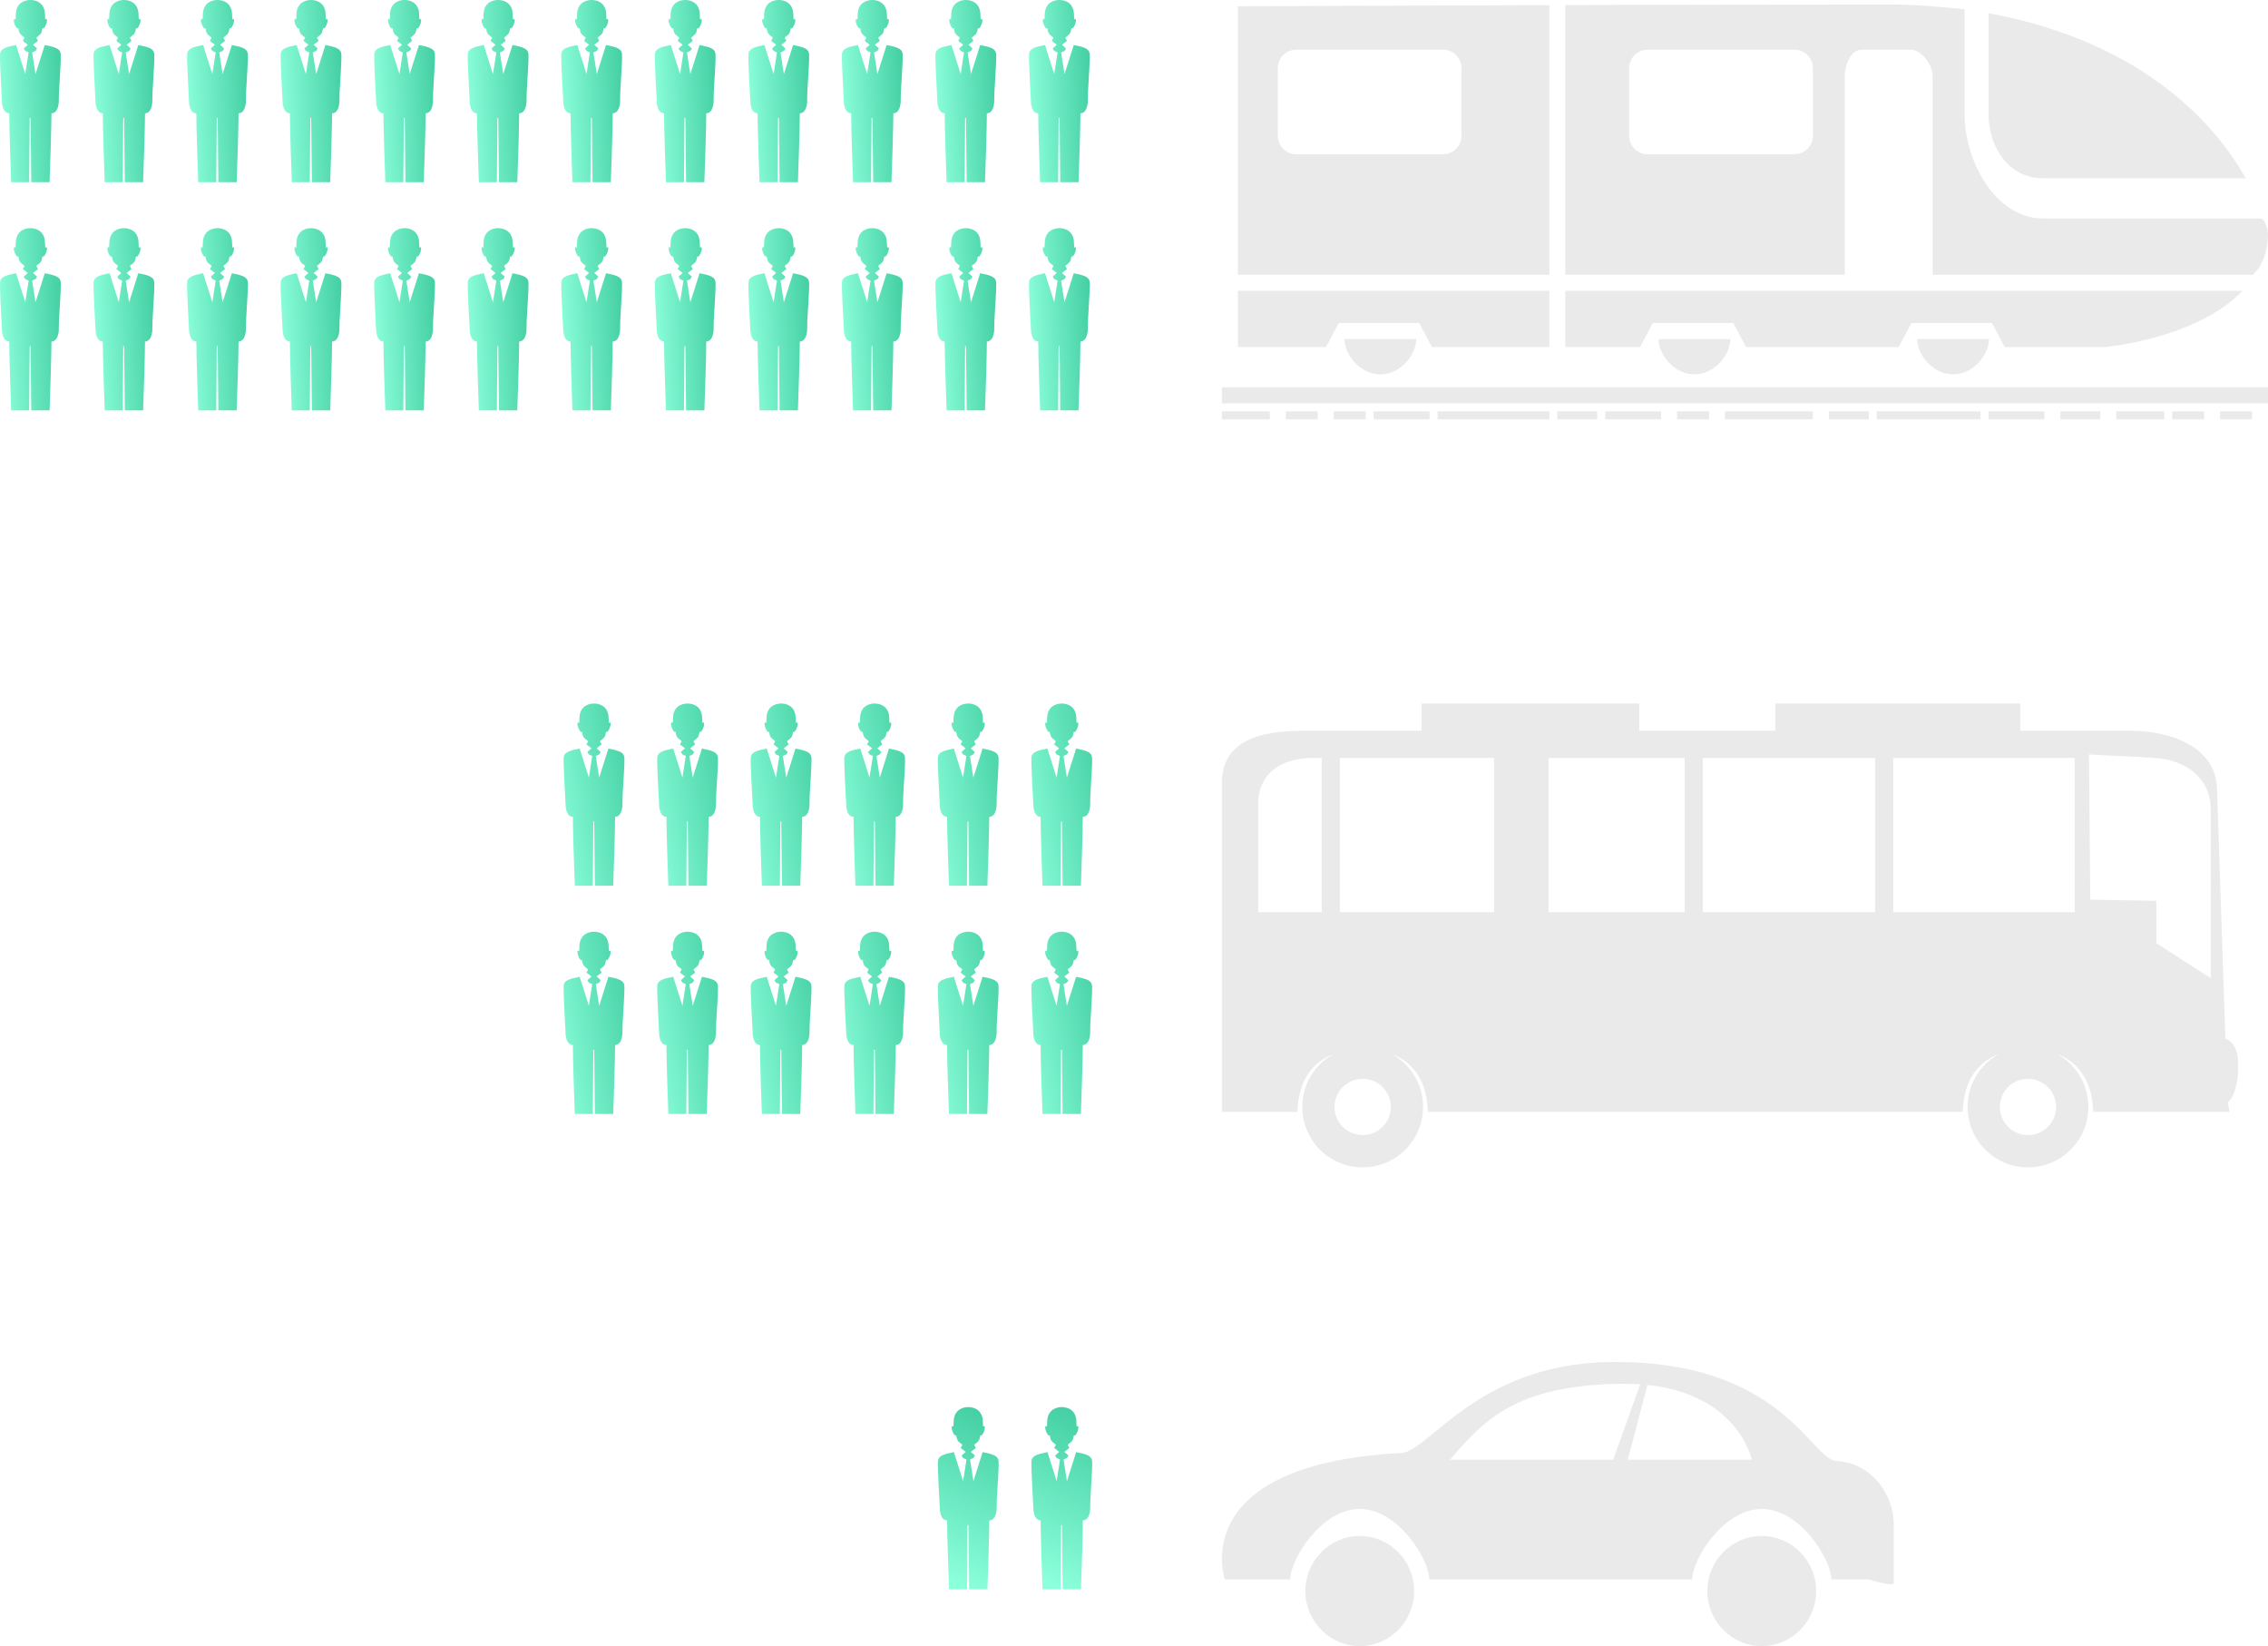 <svg width="503" height="365" viewBox="0 0 503 365" fill="none" xmlns="http://www.w3.org/2000/svg">
<path d="M279.048 178.261C279.048 170.968 284.856 168.072 291.071 168.072H293.132V202.277H279.048V178.261ZM297.157 168.072H331.361V202.277H297.157V168.072ZM343.435 168.072H373.616V202.277H343.435V168.072ZM377.639 168.072H415.869V202.277H377.639V168.072ZM419.893 168.072H460.133V202.277H419.893V168.072ZM463.3 167.289L478.545 168.072H477.42C482.36 168.072 490.315 170.941 490.315 179.647V216.904L478.241 209.143V199.751L463.584 199.483L463.3 167.289ZM271 173.557V246.543H287.74C288.056 236.483 294.405 232.633 302.215 232.633C310.023 232.633 316.373 236.483 316.685 246.543H435.293C435.607 236.483 441.956 232.633 449.768 232.633C457.573 232.633 463.929 236.483 464.24 246.543H486.985H492.311H494.441L494.103 244.376C495.612 243.299 496.351 239.693 496.351 237.159V235.56C496.351 232.724 495.352 231.133 493.549 230.24L491.697 175.216C491.697 165.857 481.835 162.036 472.477 162.036H448.063V156H393.736V162.036H363.556V156H315.265V162.036H288.916C279.561 162.036 271 164.197 271 173.557ZM295.973 245.449C295.973 242.005 298.764 239.209 302.215 239.209C305.661 239.209 308.459 242.005 308.459 245.449C308.459 248.896 305.661 251.692 302.215 251.692C298.764 251.692 295.973 248.896 295.973 245.449ZM288.82 245.449C288.82 252.848 294.816 258.847 302.215 258.847C309.608 258.847 315.609 252.848 315.609 245.449C315.609 238.056 309.608 232.055 302.215 232.055C294.816 232.055 288.82 238.056 288.82 245.449ZM443.527 245.449C443.527 242.005 446.317 239.209 449.768 239.209C453.215 239.209 456.009 242.005 456.009 245.449C456.009 248.896 453.215 251.692 449.768 251.692C446.317 251.692 443.527 248.896 443.527 245.449ZM436.375 245.449C436.375 252.848 442.369 258.847 449.768 258.847C457.164 258.847 463.16 252.848 463.16 245.449C463.16 238.056 457.164 232.055 449.768 232.055C442.369 232.055 436.375 238.056 436.375 245.449Z" fill="#EAEAEA"/>
<path d="M230.767 322.324C230.976 322.275 232.033 322.044 232.304 321.984L234.345 328.432L235.095 323.633L234.327 323.276L234.008 322.748L234.912 321.931L233.798 321.063C233.968 320.808 234.095 320.549 234.171 320.339C234.001 320.211 233.816 320.06 233.601 319.889C232.84 319.276 232.991 318.821 232.791 318.209C232.528 318.732 231.813 317.233 231.813 316.577C231.813 315.924 232.204 316.327 232.204 316.327C232.204 316.327 232.227 315.804 232.253 315.128C232.376 312.251 234.755 312 235.439 312C235.448 312 235.456 312 235.468 312.004C235.473 312 235.477 312 235.485 312C235.485 312 235.485 312 235.488 312C235.492 312 235.492 312 235.492 312C235.499 312 235.503 312 235.511 312.004C235.519 312 235.527 312 235.537 312C236.224 312 238.6 312.251 238.723 315.128C238.747 315.804 238.771 316.327 238.771 316.327C238.771 316.327 239.163 315.924 239.163 316.577C239.163 317.233 238.451 318.732 238.185 318.209C237.985 318.821 238.135 319.276 237.375 319.889C237.159 320.06 236.975 320.211 236.804 320.339C236.885 320.549 237.004 320.808 237.177 321.063L236.062 321.931L236.965 322.748L236.649 323.276L235.879 323.633L236.627 328.432L238.675 321.984C238.943 322.044 239.996 322.275 240.204 322.324C242.355 322.9 242.227 323.673 242.227 324.749C242.227 324.764 242.227 324.811 242.227 324.827C242.216 326.308 242.045 328.487 241.827 332.545V332.505C241.827 332.505 241.827 332.527 241.827 332.555C241.811 332.844 241.795 334.511 241.783 334.804C241.672 335.76 241.317 337.125 240.16 337.125C240.16 340.352 239.847 349.527 239.737 352.407H235.677L235.527 338.165H235.336L235.211 352.407H231.216C231.111 349.527 230.795 340.352 230.795 337.125C229.726 337.125 229.343 335.955 229.208 335.021C228.964 330.52 228.761 326.444 228.749 324.827C228.745 324.811 228.749 324.764 228.749 324.749C228.749 323.673 228.622 322.9 230.767 322.324Z" fill="url(#paint0_linear_50_136)"/>
<path d="M210.024 322.324C210.228 322.275 211.287 322.044 211.556 321.984L213.599 328.432L214.348 323.633L213.58 323.276L213.265 322.748L214.168 321.931L213.053 321.063C213.221 320.808 213.347 320.549 213.425 320.339C213.255 320.211 213.069 320.06 212.853 319.889C212.096 319.276 212.24 318.821 212.051 318.209C211.78 318.732 211.063 317.233 211.063 316.577C211.063 315.924 211.456 316.327 211.456 316.327C211.456 316.327 211.48 315.804 211.507 315.128C211.629 312.251 214.008 312 214.693 312C214.701 312 214.711 312 214.719 312.004C214.728 312 214.729 312 214.737 312H214.744C214.744 312 214.744 312 214.745 312C214.752 312 214.757 312 214.764 312.004C214.772 312 214.783 312 214.789 312C215.479 312 217.852 312.251 217.98 315.128C218.001 315.804 218.025 316.327 218.025 316.327C218.025 316.327 218.416 315.924 218.416 316.577C218.416 317.233 217.705 318.732 217.439 318.209C217.237 318.821 217.388 319.276 216.629 319.889C216.413 320.06 216.227 320.211 216.06 320.339C216.135 320.549 216.259 320.808 216.432 321.063L215.313 321.931L216.22 322.748L215.905 323.276L215.137 323.633L215.884 328.432L217.927 321.984C218.196 322.044 219.253 322.275 219.457 322.324C221.611 322.9 221.485 323.673 221.485 324.749C221.485 324.764 221.485 324.811 221.485 324.827C221.468 326.308 221.299 328.487 221.079 332.545V332.505C221.079 332.505 221.079 332.527 221.079 332.555C221.064 332.844 221.048 334.511 221.033 334.804C220.925 335.76 220.569 337.125 219.412 337.125C219.412 340.352 219.104 349.527 218.996 352.407H214.933L214.783 338.165H214.589L214.465 352.407H210.476C210.367 349.527 210.051 340.352 210.051 337.125C208.981 337.125 208.6 335.955 208.46 335.021C208.219 330.52 208.017 326.444 208.001 324.827C208.001 324.811 208.001 324.764 208.001 324.749C208.001 323.673 207.875 322.9 210.024 322.324Z" fill="url(#paint1_linear_50_136)"/>
<path d="M230.752 166.317C230.961 166.267 232.019 166.035 232.289 165.98L234.331 172.428L235.08 167.627L234.312 167.273L233.993 166.743L234.897 165.927L233.783 165.06C233.953 164.803 234.08 164.541 234.156 164.329C233.987 164.201 233.801 164.055 233.587 163.881C232.825 163.268 232.976 162.815 232.776 162.201C232.513 162.723 231.799 161.229 231.799 160.568C231.799 159.916 232.189 160.321 232.189 160.321C232.189 160.321 232.212 159.803 232.239 159.127C232.361 156.245 234.74 156 235.424 156C235.433 156 235.441 156 235.453 156C235.459 156 235.463 156 235.471 156C235.471 156 235.471 156 235.473 156C235.477 156 235.477 156 235.477 156C235.484 156 235.488 156 235.496 156C235.504 156 235.512 156 235.523 156C236.209 156 238.585 156.245 238.708 159.127C238.732 159.803 238.756 160.321 238.756 160.321C238.756 160.321 239.148 159.916 239.148 160.568C239.148 161.229 238.436 162.723 238.171 162.201C237.971 162.815 238.12 163.268 237.36 163.881C237.144 164.055 236.96 164.201 236.789 164.329C236.871 164.541 236.989 164.803 237.163 165.06L236.047 165.927L236.951 166.743L236.635 167.273L235.864 167.627L236.612 172.428L238.66 165.98C238.928 166.035 239.981 166.267 240.189 166.317C242.34 166.889 242.212 167.669 242.212 168.747C242.212 168.763 242.212 168.805 242.212 168.819C242.201 170.303 242.031 172.481 241.812 176.541V176.499C241.812 176.499 241.812 176.521 241.812 176.555C241.796 176.839 241.78 178.504 241.768 178.797C241.657 179.76 241.303 181.12 240.145 181.12C240.145 184.345 239.832 193.521 239.723 196.397H235.663L235.512 182.157H235.321L235.196 196.397H231.201C231.096 193.521 230.78 184.345 230.78 181.12C229.711 181.12 229.328 179.947 229.193 179.015C228.949 174.511 228.747 170.436 228.735 168.819C228.731 168.805 228.735 168.763 228.735 168.747C228.735 167.669 228.607 166.889 230.752 166.317Z" fill="url(#paint2_linear_50_136)"/>
<path d="M210.009 166.317C210.213 166.267 211.272 166.035 211.541 165.98L213.584 172.428L214.333 167.627L213.565 167.273L213.251 166.743L214.153 165.927L213.039 165.06C213.207 164.803 213.332 164.541 213.411 164.329C213.24 164.201 213.055 164.055 212.839 163.881C212.081 163.268 212.225 162.815 212.036 162.201C211.765 162.723 211.048 161.229 211.048 160.568C211.048 159.916 211.441 160.321 211.441 160.321C211.441 160.321 211.465 159.803 211.492 159.127C211.615 156.245 213.993 156 214.679 156C214.687 156 214.696 156 214.704 156C214.713 156 214.715 156 214.723 156H214.729C214.729 156 214.729 156 214.731 156C214.737 156 214.743 156 214.749 156C214.757 156 214.768 156 214.775 156C215.464 156 217.837 156.245 217.965 159.127C217.987 159.803 218.011 160.321 218.011 160.321C218.011 160.321 218.401 159.916 218.401 160.568C218.401 161.229 217.691 162.723 217.424 162.201C217.223 162.815 217.373 163.268 216.615 163.881C216.399 164.055 216.212 164.201 216.045 164.329C216.12 164.541 216.244 164.803 216.417 165.06L215.299 165.927L216.205 166.743L215.891 167.273L215.123 167.627L215.869 172.428L217.912 165.98C218.181 166.035 219.239 166.267 219.443 166.317C221.596 166.889 221.471 167.669 221.471 168.747C221.471 168.763 221.471 168.805 221.471 168.819C221.453 170.303 221.284 172.481 221.064 176.541V176.499C221.064 176.499 221.064 176.521 221.064 176.555C221.049 176.839 221.033 178.504 221.019 178.797C220.911 179.76 220.555 181.12 219.397 181.12C219.397 184.345 219.089 193.521 218.981 196.397H214.919L214.768 182.157H214.575L214.451 196.397H210.461C210.352 193.521 210.036 184.345 210.036 181.12C208.967 181.12 208.585 179.947 208.445 179.015C208.204 174.511 208.003 170.436 207.987 168.819C207.987 168.805 207.987 168.763 207.987 168.747C207.987 167.669 207.86 166.889 210.009 166.317Z" fill="url(#paint3_linear_50_136)"/>
<path d="M189.264 166.317C189.471 166.267 190.528 166.035 190.795 165.98L192.839 172.428L193.589 167.627L192.817 167.273L192.5 166.743L193.408 165.927L192.289 165.06C192.463 164.803 192.587 164.541 192.663 164.329C192.495 164.201 192.312 164.055 192.097 163.881C191.331 163.268 191.483 162.815 191.288 162.201C191.019 162.723 190.305 161.229 190.305 160.568C190.305 159.916 190.696 160.321 190.696 160.321C190.696 160.321 190.72 159.803 190.745 159.127C190.868 156.245 193.245 156 193.931 156C193.943 156 193.951 156 193.96 156C193.965 156 193.968 156 193.977 156H193.98C193.984 156 193.984 156 193.988 156C193.989 156 193.996 156 194.004 156C194.012 156 194.023 156 194.029 156C194.716 156 197.093 156.245 197.216 159.127C197.24 159.803 197.263 160.321 197.263 160.321C197.263 160.321 197.656 159.916 197.656 160.568C197.656 161.229 196.943 162.723 196.676 162.201C196.48 162.815 196.628 163.268 195.868 163.881C195.651 164.055 195.465 164.201 195.299 164.329C195.376 164.541 195.499 164.803 195.669 165.06L194.556 165.927L195.461 166.743L195.143 167.273L194.375 167.627L195.123 172.428L197.164 165.98C197.436 166.035 198.491 166.267 198.7 166.317C200.847 166.889 200.723 167.669 200.723 168.747C200.723 168.763 200.723 168.805 200.723 168.819C200.709 170.303 200.539 172.481 200.317 176.541V176.499C200.317 176.499 200.317 176.521 200.317 176.555C200.303 176.839 200.287 178.504 200.273 178.797C200.161 179.76 199.812 181.12 198.653 181.12C198.653 184.345 198.341 193.521 198.232 196.397H194.171L194.023 182.157H193.831L193.707 196.397H189.713C189.604 193.521 189.293 184.345 189.293 181.12C188.219 181.12 187.837 179.947 187.7 179.015C187.457 174.511 187.259 170.436 187.241 168.819C187.241 168.805 187.241 168.763 187.241 168.747C187.241 167.669 187.115 166.889 189.264 166.317Z" fill="url(#paint4_linear_50_136)"/>
<path d="M168.519 166.317C168.723 166.267 169.781 166.035 170.049 165.98L172.093 172.428L172.84 167.627L172.073 167.273L171.755 166.743L172.656 165.927L171.544 165.06C171.717 164.803 171.839 164.541 171.917 164.329C171.749 164.201 171.564 164.055 171.349 163.881C170.585 163.268 170.735 162.815 170.54 162.201C170.271 162.723 169.557 161.229 169.557 160.568C169.557 159.916 169.947 160.321 169.947 160.321C169.947 160.321 169.975 159.803 170 159.127C170.12 156.245 172.501 156 173.183 156C173.197 156 173.203 156 173.211 156C173.219 156 173.224 156 173.231 156H173.232C173.232 156 173.232 156 173.237 156C173.245 156 173.251 156 173.256 156C173.268 156 173.276 156 173.285 156C173.971 156 176.345 156.245 176.468 159.127C176.493 159.803 176.517 160.321 176.517 160.321C176.517 160.321 176.908 159.916 176.908 160.568C176.908 161.229 176.201 162.723 175.929 162.201C175.735 162.815 175.881 163.268 175.121 163.881C174.903 164.055 174.72 164.201 174.548 164.329C174.629 164.541 174.749 164.803 174.923 165.06L173.812 165.927L174.712 166.743L174.397 167.273L173.627 167.627L174.372 172.428L176.42 165.98C176.687 166.035 177.744 166.267 177.951 166.317C180.1 166.889 179.976 167.669 179.976 168.747C179.976 168.763 179.976 168.805 179.976 168.819C179.96 170.303 179.793 172.481 179.571 176.541V176.499C179.571 176.499 179.571 176.521 179.571 176.555C179.56 176.839 179.547 178.504 179.528 178.797C179.42 179.76 179.064 181.12 177.908 181.12C177.908 184.345 177.593 193.521 177.485 196.397H173.425L173.276 182.157H173.083L172.959 196.397H168.968C168.856 193.521 168.545 184.345 168.545 181.12C167.473 181.12 167.095 179.947 166.955 179.015C166.708 174.511 166.508 170.436 166.495 168.819C166.495 168.805 166.495 168.763 166.495 168.747C166.495 167.669 166.369 166.889 168.519 166.317Z" fill="url(#paint5_linear_50_136)"/>
<path d="M147.771 166.317C147.977 166.267 149.035 166.035 149.305 165.98L151.349 172.428L152.092 167.627L151.325 167.273L151.008 166.743L151.911 165.927L150.799 165.06C150.972 164.803 151.092 164.541 151.172 164.329C151.001 164.201 150.819 164.055 150.604 163.881C149.84 163.268 149.987 162.815 149.792 162.201C149.525 162.723 148.812 161.229 148.812 160.568C148.812 159.916 149.204 160.321 149.204 160.321C149.204 160.321 149.227 159.803 149.255 159.127C149.376 156.245 151.753 156 152.437 156C152.449 156 152.457 156 152.469 156C152.475 156 152.479 156 152.484 156H152.487C152.487 156 152.488 156 152.491 156C152.5 156 152.507 156 152.511 156C152.517 156 152.528 156 152.539 156C153.224 156 155.601 156.245 155.723 159.127C155.747 159.803 155.772 160.321 155.772 160.321C155.772 160.321 156.167 159.916 156.167 160.568C156.167 161.229 155.452 162.723 155.18 162.201C154.988 162.815 155.137 163.268 154.373 163.881C154.157 164.055 153.972 164.201 153.805 164.329C153.884 164.541 154.005 164.803 154.179 165.06L153.063 165.927L153.968 166.743L153.651 167.273L152.881 167.627L153.631 172.428L155.675 165.98C155.943 166.035 157 166.267 157.208 166.317C159.353 166.889 159.227 167.669 159.227 168.747C159.227 168.763 159.227 168.805 159.227 168.819C159.215 170.303 159.048 172.481 158.825 176.541V176.499C158.825 176.499 158.825 176.521 158.825 176.555C158.809 176.839 158.8 178.504 158.783 178.797C158.675 179.76 158.317 181.12 157.161 181.12C157.161 184.345 156.848 193.521 156.74 196.397H152.681L152.528 182.157H152.336L152.213 196.397H148.223C148.111 193.521 147.799 184.345 147.799 181.12C146.728 181.12 146.347 179.947 146.207 179.015C145.963 174.511 145.763 170.436 145.749 168.819C145.749 168.805 145.749 168.763 145.749 168.747C145.749 167.669 145.621 166.889 147.771 166.317Z" fill="url(#paint6_linear_50_136)"/>
<path d="M127.027 166.317C127.231 166.267 128.289 166.035 128.559 165.98L130.599 172.428L131.348 167.627L130.581 167.273L130.265 166.743L131.168 165.927L130.056 165.06C130.228 164.803 130.349 164.541 130.425 164.329C130.26 164.201 130.072 164.055 129.857 163.881C129.097 163.268 129.245 162.815 129.049 162.201C128.781 162.723 128.068 161.229 128.068 160.568C128.068 159.916 128.46 160.321 128.46 160.321C128.46 160.321 128.481 159.803 128.507 159.127C128.632 156.245 131.008 156 131.695 156C131.701 156 131.711 156 131.72 156C131.729 156 131.735 156 131.74 156C131.743 156 131.744 156 131.744 156C131.744 156 131.744 156 131.748 156C131.752 156 131.761 156 131.765 156C131.772 156 131.784 156 131.795 156C132.479 156 134.853 156.245 134.977 159.127C135.007 159.803 135.028 160.321 135.028 160.321C135.028 160.321 135.424 159.916 135.424 160.568C135.424 161.229 134.708 162.723 134.435 162.201C134.24 162.815 134.392 163.268 133.627 163.881C133.411 164.055 133.228 164.201 133.061 164.329C133.137 164.541 133.261 164.803 133.432 165.06L132.317 165.927L133.221 166.743L132.907 167.273L132.136 167.627L132.883 172.428L134.932 165.98C135.2 166.035 136.253 166.267 136.461 166.317C138.611 166.889 138.484 167.669 138.484 168.747C138.484 168.763 138.484 168.805 138.484 168.819C138.467 170.303 138.3 172.481 138.084 176.541V176.499C138.084 176.499 138.084 176.521 138.084 176.555C138.068 176.839 138.051 178.504 138.035 178.797C137.927 179.76 137.573 181.12 136.417 181.12C136.417 184.345 136.105 193.521 135.997 196.397H131.933L131.784 182.157H131.592L131.469 196.397H127.475C127.364 193.521 127.052 184.345 127.052 181.12C125.981 181.12 125.6 179.947 125.463 179.015C125.22 174.511 125.019 170.436 125.001 168.819C125.001 168.805 125.001 168.763 125.001 168.747C125.001 167.669 124.873 166.889 127.027 166.317Z" fill="url(#paint7_linear_50_136)"/>
<path d="M230.752 216.919C230.961 216.869 232.019 216.639 232.289 216.579L234.331 223.027L235.08 218.228L234.312 217.871L233.993 217.343L234.897 216.525L233.783 215.657C233.953 215.403 234.08 215.144 234.156 214.933C233.987 214.805 233.801 214.655 233.587 214.484C232.825 213.871 232.976 213.416 232.776 212.804C232.513 213.327 231.799 211.828 231.799 211.172C231.799 210.519 232.189 210.921 232.189 210.921C232.189 210.921 232.212 210.399 232.239 209.723C232.361 206.845 234.74 206.595 235.424 206.595C235.433 206.595 235.441 206.595 235.453 206.599C235.459 206.595 235.463 206.595 235.471 206.595C235.471 206.595 235.471 206.595 235.473 206.595C235.477 206.595 235.477 206.595 235.477 206.595C235.484 206.595 235.488 206.595 235.496 206.599C235.504 206.595 235.512 206.595 235.523 206.595C236.209 206.595 238.585 206.845 238.708 209.723C238.732 210.399 238.756 210.921 238.756 210.921C238.756 210.921 239.148 210.519 239.148 211.172C239.148 211.828 238.436 213.327 238.171 212.804C237.971 213.416 238.12 213.871 237.36 214.484C237.144 214.655 236.96 214.805 236.789 214.933C236.871 215.144 236.989 215.403 237.163 215.657L236.047 216.525L236.951 217.343L236.635 217.871L235.864 218.228L236.612 223.027L238.66 216.579C238.928 216.639 239.981 216.869 240.189 216.919C242.34 217.495 242.212 218.268 242.212 219.344C242.212 219.359 242.212 219.405 242.212 219.421C242.201 220.903 242.031 223.081 241.812 227.14V227.1C241.812 227.1 241.812 227.121 241.812 227.149C241.796 227.439 241.78 229.105 241.768 229.399C241.657 230.355 241.303 231.72 240.145 231.72C240.145 234.947 239.832 244.121 239.723 247.001H235.663L235.512 232.76H235.321L235.196 247.001H231.201C231.096 244.121 230.78 234.947 230.78 231.72C229.711 231.72 229.328 230.549 229.193 229.616C228.949 225.115 228.747 221.039 228.735 219.421C228.731 219.405 228.735 219.359 228.735 219.344C228.735 218.268 228.607 217.495 230.752 216.919Z" fill="url(#paint8_linear_50_136)"/>
<path d="M210.009 216.919C210.213 216.869 211.272 216.639 211.541 216.579L213.584 223.027L214.333 218.228L213.565 217.871L213.251 217.343L214.153 216.525L213.039 215.657C213.207 215.403 213.332 215.144 213.411 214.933C213.24 214.805 213.055 214.655 212.839 214.484C212.081 213.871 212.225 213.416 212.036 212.804C211.765 213.327 211.048 211.828 211.048 211.172C211.048 210.519 211.441 210.921 211.441 210.921C211.441 210.921 211.465 210.399 211.492 209.723C211.615 206.845 213.993 206.595 214.679 206.595C214.687 206.595 214.696 206.595 214.704 206.599C214.713 206.595 214.715 206.595 214.723 206.595H214.729C214.729 206.595 214.729 206.595 214.731 206.595C214.737 206.595 214.743 206.595 214.749 206.599C214.757 206.595 214.768 206.595 214.775 206.595C215.464 206.595 217.837 206.845 217.965 209.723C217.987 210.399 218.011 210.921 218.011 210.921C218.011 210.921 218.401 210.519 218.401 211.172C218.401 211.828 217.691 213.327 217.424 212.804C217.223 213.416 217.373 213.871 216.615 214.484C216.399 214.655 216.212 214.805 216.045 214.933C216.12 215.144 216.244 215.403 216.417 215.657L215.299 216.525L216.205 217.343L215.891 217.871L215.123 218.228L215.869 223.027L217.912 216.579C218.181 216.639 219.239 216.869 219.443 216.919C221.596 217.495 221.471 218.268 221.471 219.344C221.471 219.359 221.471 219.405 221.471 219.421C221.453 220.903 221.284 223.081 221.064 227.14V227.1C221.064 227.1 221.064 227.121 221.064 227.149C221.049 227.439 221.033 229.105 221.019 229.399C220.911 230.355 220.555 231.72 219.397 231.72C219.397 234.947 219.089 244.121 218.981 247.001H214.919L214.768 232.76H214.575L214.451 247.001H210.461C210.352 244.121 210.036 234.947 210.036 231.72C208.967 231.72 208.585 230.549 208.445 229.616C208.204 225.115 208.003 221.039 207.987 219.421C207.987 219.405 207.987 219.359 207.987 219.344C207.987 218.268 207.86 217.495 210.009 216.919Z" fill="url(#paint9_linear_50_136)"/>
<path d="M189.264 216.919C189.471 216.869 190.528 216.639 190.795 216.579L192.839 223.027L193.589 218.228L192.817 217.871L192.5 217.343L193.408 216.525L192.289 215.657C192.463 215.403 192.587 215.144 192.663 214.933C192.495 214.805 192.312 214.655 192.097 214.484C191.331 213.871 191.483 213.416 191.288 212.804C191.019 213.327 190.305 211.828 190.305 211.172C190.305 210.519 190.696 210.921 190.696 210.921C190.696 210.921 190.72 210.399 190.745 209.723C190.868 206.845 193.245 206.595 193.931 206.595C193.943 206.595 193.951 206.595 193.96 206.599C193.965 206.595 193.968 206.595 193.977 206.595H193.98C193.984 206.595 193.984 206.595 193.988 206.595C193.989 206.595 193.996 206.595 194.004 206.599C194.012 206.595 194.023 206.595 194.029 206.595C194.716 206.595 197.093 206.845 197.216 209.723C197.24 210.399 197.263 210.921 197.263 210.921C197.263 210.921 197.656 210.519 197.656 211.172C197.656 211.828 196.943 213.327 196.676 212.804C196.48 213.416 196.628 213.871 195.868 214.484C195.651 214.655 195.465 214.805 195.299 214.933C195.376 215.144 195.499 215.403 195.669 215.657L194.556 216.525L195.461 217.343L195.143 217.871L194.375 218.228L195.123 223.027L197.164 216.579C197.436 216.639 198.491 216.869 198.7 216.919C200.847 217.495 200.723 218.268 200.723 219.344C200.723 219.359 200.723 219.405 200.723 219.421C200.709 220.903 200.539 223.081 200.317 227.14V227.1C200.317 227.1 200.317 227.121 200.317 227.149C200.303 227.439 200.287 229.105 200.273 229.399C200.161 230.355 199.812 231.72 198.653 231.72C198.653 234.947 198.341 244.121 198.232 247.001H194.171L194.023 232.76H193.831L193.707 247.001H189.713C189.604 244.121 189.293 234.947 189.293 231.72C188.219 231.72 187.837 230.549 187.7 229.616C187.457 225.115 187.259 221.039 187.241 219.421C187.241 219.405 187.241 219.359 187.241 219.344C187.241 218.268 187.115 217.495 189.264 216.919Z" fill="url(#paint10_linear_50_136)"/>
<path d="M168.519 216.919C168.723 216.869 169.781 216.639 170.049 216.579L172.093 223.027L172.84 218.228L172.073 217.871L171.755 217.343L172.656 216.525L171.544 215.657C171.717 215.403 171.839 215.144 171.917 214.933C171.749 214.805 171.564 214.655 171.349 214.484C170.585 213.871 170.735 213.416 170.54 212.804C170.271 213.327 169.557 211.828 169.557 211.172C169.557 210.519 169.947 210.921 169.947 210.921C169.947 210.921 169.975 210.399 170 209.723C170.12 206.845 172.501 206.595 173.183 206.595C173.197 206.595 173.203 206.595 173.211 206.599C173.219 206.595 173.224 206.595 173.231 206.595H173.232C173.232 206.595 173.232 206.595 173.237 206.595C173.245 206.595 173.251 206.595 173.256 206.599C173.268 206.595 173.276 206.595 173.285 206.595C173.971 206.595 176.345 206.845 176.468 209.723C176.493 210.399 176.517 210.921 176.517 210.921C176.517 210.921 176.908 210.519 176.908 211.172C176.908 211.828 176.201 213.327 175.929 212.804C175.735 213.416 175.881 213.871 175.121 214.484C174.903 214.655 174.72 214.805 174.548 214.933C174.629 215.144 174.749 215.403 174.923 215.657L173.812 216.525L174.712 217.343L174.397 217.871L173.627 218.228L174.372 223.027L176.42 216.579C176.687 216.639 177.744 216.869 177.951 216.919C180.1 217.495 179.976 218.268 179.976 219.344C179.976 219.359 179.976 219.405 179.976 219.421C179.96 220.903 179.793 223.081 179.571 227.14V227.1C179.571 227.1 179.571 227.121 179.571 227.149C179.56 227.439 179.547 229.105 179.528 229.399C179.42 230.355 179.064 231.72 177.908 231.72C177.908 234.947 177.593 244.121 177.485 247.001H173.425L173.276 232.76H173.083L172.959 247.001H168.968C168.856 244.121 168.545 234.947 168.545 231.72C167.473 231.72 167.095 230.549 166.955 229.616C166.708 225.115 166.508 221.039 166.495 219.421C166.495 219.405 166.495 219.359 166.495 219.344C166.495 218.268 166.369 217.495 168.519 216.919Z" fill="url(#paint11_linear_50_136)"/>
<path d="M147.771 216.919C147.977 216.869 149.035 216.639 149.305 216.579L151.349 223.027L152.092 218.228L151.325 217.871L151.008 217.343L151.911 216.525L150.799 215.657C150.972 215.403 151.092 215.144 151.172 214.933C151.001 214.805 150.819 214.655 150.604 214.484C149.84 213.871 149.987 213.416 149.792 212.804C149.525 213.327 148.812 211.828 148.812 211.172C148.812 210.519 149.204 210.921 149.204 210.921C149.204 210.921 149.227 210.399 149.255 209.723C149.376 206.845 151.753 206.595 152.437 206.595C152.449 206.595 152.457 206.595 152.469 206.599C152.475 206.595 152.479 206.595 152.484 206.595H152.487C152.487 206.595 152.488 206.595 152.491 206.595C152.5 206.595 152.507 206.595 152.511 206.599C152.517 206.595 152.528 206.595 152.539 206.595C153.224 206.595 155.601 206.845 155.723 209.723C155.747 210.399 155.772 210.921 155.772 210.921C155.772 210.921 156.167 210.519 156.167 211.172C156.167 211.828 155.452 213.327 155.18 212.804C154.988 213.416 155.137 213.871 154.373 214.484C154.157 214.655 153.972 214.805 153.805 214.933C153.884 215.144 154.005 215.403 154.179 215.657L153.063 216.525L153.968 217.343L153.651 217.871L152.881 218.228L153.631 223.027L155.675 216.579C155.943 216.639 157 216.869 157.208 216.919C159.353 217.495 159.227 218.268 159.227 219.344C159.227 219.359 159.227 219.405 159.227 219.421C159.215 220.903 159.048 223.081 158.825 227.14V227.1C158.825 227.1 158.825 227.121 158.825 227.149C158.809 227.439 158.8 229.105 158.783 229.399C158.675 230.355 158.317 231.72 157.161 231.72C157.161 234.947 156.848 244.121 156.74 247.001H152.681L152.528 232.76H152.336L152.213 247.001H148.223C148.111 244.121 147.799 234.947 147.799 231.72C146.728 231.72 146.347 230.549 146.207 229.616C145.963 225.115 145.763 221.039 145.749 219.421C145.749 219.405 145.749 219.359 145.749 219.344C145.749 218.268 145.621 217.495 147.771 216.919Z" fill="url(#paint12_linear_50_136)"/>
<path d="M127.027 216.919C127.231 216.869 128.289 216.639 128.559 216.579L130.599 223.027L131.348 218.228L130.581 217.871L130.265 217.343L131.168 216.525L130.056 215.657C130.228 215.403 130.349 215.144 130.425 214.933C130.26 214.805 130.072 214.655 129.857 214.484C129.097 213.871 129.245 213.416 129.049 212.804C128.781 213.327 128.068 211.828 128.068 211.172C128.068 210.519 128.46 210.921 128.46 210.921C128.46 210.921 128.481 210.399 128.507 209.723C128.632 206.845 131.008 206.595 131.695 206.595C131.701 206.595 131.711 206.595 131.72 206.599C131.729 206.595 131.735 206.595 131.74 206.595C131.743 206.595 131.744 206.595 131.744 206.595C131.744 206.595 131.744 206.595 131.748 206.595C131.752 206.595 131.761 206.595 131.765 206.599C131.772 206.595 131.784 206.595 131.795 206.595C132.479 206.595 134.853 206.845 134.977 209.723C135.007 210.399 135.028 210.921 135.028 210.921C135.028 210.921 135.424 210.519 135.424 211.172C135.424 211.828 134.708 213.327 134.435 212.804C134.24 213.416 134.392 213.871 133.627 214.484C133.411 214.655 133.228 214.805 133.061 214.933C133.137 215.144 133.261 215.403 133.432 215.657L132.317 216.525L133.221 217.343L132.907 217.871L132.136 218.228L132.883 223.027L134.932 216.579C135.2 216.639 136.253 216.869 136.461 216.919C138.611 217.495 138.484 218.268 138.484 219.344C138.484 219.359 138.484 219.405 138.484 219.421C138.467 220.903 138.3 223.081 138.084 227.14V227.1C138.084 227.1 138.084 227.121 138.084 227.149C138.068 227.439 138.051 229.105 138.035 229.399C137.927 230.355 137.573 231.72 136.417 231.72C136.417 234.947 136.105 244.121 135.997 247.001H131.933L131.784 232.76H131.592L131.469 247.001H127.475C127.364 244.121 127.052 234.947 127.052 231.72C125.981 231.72 125.6 230.549 125.463 229.616C125.22 225.115 125.019 221.039 125.001 219.421C125.001 219.405 125.001 219.359 125.001 219.344C125.001 218.268 124.873 217.495 127.027 216.919Z" fill="url(#paint13_linear_50_136)"/>
<path d="M230.226 10.317C230.435 10.267 231.492 10.035 231.763 9.98L233.804 16.428L234.554 11.627L233.786 11.273L233.467 10.743L234.371 9.927L233.256 9.06C233.427 8.803 233.554 8.541 233.63 8.329C233.46 8.201 233.275 8.055 233.06 7.881C232.299 7.268 232.45 6.815 232.25 6.201C231.987 6.723 231.272 5.229 231.272 4.568C231.272 3.916 231.663 4.321 231.663 4.321C231.663 4.321 231.686 3.803 231.712 3.127C231.835 0.245 234.214 -0 234.898 -0C234.907 -0 234.915 -0 234.927 -0C234.932 -0 234.936 -0 234.944 -0C234.944 -0 234.944 -0 234.947 -0C234.951 -0 234.951 -0 234.951 -0C234.958 -0 234.962 -0 234.97 -0C234.978 -0 234.986 -0 234.996 -0C235.683 -0 238.059 0.245 238.182 3.127C238.206 3.803 238.23 4.321 238.23 4.321C238.23 4.321 238.622 3.916 238.622 4.568C238.622 5.229 237.91 6.723 237.644 6.201C237.444 6.815 237.594 7.268 236.834 7.881C236.618 8.055 236.434 8.201 236.263 8.329C236.344 8.541 236.463 8.803 236.636 9.06L235.52 9.927L236.424 10.743L236.108 11.273L235.338 11.627L236.086 16.428L238.134 9.98C238.402 10.035 239.455 10.267 239.663 10.317C241.814 10.889 241.686 11.669 241.686 12.747C241.686 12.763 241.686 12.805 241.686 12.819C241.675 14.303 241.504 16.481 241.286 20.541V20.499C241.286 20.499 241.286 20.521 241.286 20.555C241.27 20.839 241.254 22.504 241.242 22.797C241.131 23.76 240.776 25.12 239.619 25.12C239.619 28.345 239.306 37.521 239.196 40.397H235.136L234.986 26.157H234.795L234.67 40.397H230.675C230.57 37.521 230.254 28.345 230.254 25.12C229.184 25.12 228.802 23.947 228.667 23.015C228.423 18.511 228.22 14.436 228.208 12.819C228.204 12.805 228.208 12.763 228.208 12.747C228.208 11.669 228.08 10.889 230.226 10.317Z" fill="url(#paint14_linear_50_136)"/>
<path d="M209.483 10.317C209.687 10.267 210.746 10.035 211.015 9.98L213.058 16.428L213.807 11.627L213.039 11.273L212.724 10.743L213.627 9.927L212.512 9.06C212.68 8.803 212.806 8.541 212.884 8.329C212.714 8.201 212.528 8.055 212.312 7.881C211.555 7.268 211.699 6.815 211.51 6.201C211.239 6.723 210.522 5.229 210.522 4.568C210.522 3.916 210.915 4.321 210.915 4.321C210.915 4.321 210.939 3.803 210.966 3.127C211.088 0.245 213.467 -0 214.152 -0C214.16 -0 214.17 -0 214.178 -0C214.187 -0 214.188 -0 214.196 -0H214.203C214.203 -0 214.203 -0 214.204 -0C214.211 -0 214.216 -0 214.223 -0C214.231 -0 214.242 -0 214.248 -0C214.938 -0 217.311 0.245 217.439 3.127C217.46 3.803 217.484 4.321 217.484 4.321C217.484 4.321 217.875 3.916 217.875 4.568C217.875 5.229 217.164 6.723 216.898 6.201C216.696 6.815 216.847 7.268 216.088 7.881C215.872 8.055 215.686 8.201 215.519 8.329C215.594 8.541 215.718 8.803 215.891 9.06L214.772 9.927L215.679 10.743L215.364 11.273L214.596 11.627L215.343 16.428L217.386 9.98C217.655 10.035 218.712 10.267 218.916 10.317C221.07 10.889 220.944 11.669 220.944 12.747C220.944 12.763 220.944 12.805 220.944 12.819C220.927 14.303 220.758 16.481 220.538 20.541V20.499C220.538 20.499 220.538 20.521 220.538 20.555C220.523 20.839 220.507 22.504 220.492 22.797C220.384 23.76 220.028 25.12 218.871 25.12C218.871 28.345 218.563 37.521 218.455 40.397H214.392L214.242 26.157H214.048L213.924 40.397H209.935C209.826 37.521 209.51 28.345 209.51 25.12C208.44 25.12 208.059 23.947 207.919 23.015C207.678 18.511 207.476 14.436 207.46 12.819C207.46 12.805 207.46 12.763 207.46 12.747C207.46 11.669 207.334 10.889 209.483 10.317Z" fill="url(#paint15_linear_50_136)"/>
<path d="M188.738 10.317C188.945 10.267 190.002 10.035 190.269 9.98L192.313 16.428L193.063 11.627L192.291 11.273L191.974 10.743L192.882 9.927L191.763 9.06C191.937 8.803 192.061 8.541 192.137 8.329C191.969 8.201 191.786 8.055 191.571 7.881C190.805 7.268 190.956 6.815 190.762 6.201C190.492 6.723 189.779 5.229 189.779 4.568C189.779 3.916 190.17 4.321 190.17 4.321C190.17 4.321 190.194 3.803 190.219 3.127C190.342 0.245 192.719 -0 193.405 -0C193.417 -0 193.425 -0 193.434 -0C193.439 -0 193.442 -0 193.451 -0H193.454C193.458 -0 193.458 -0 193.462 -0C193.463 -0 193.47 -0 193.478 -0C193.486 -0 193.497 -0 193.503 -0C194.19 -0 196.567 0.245 196.69 3.127C196.714 3.803 196.737 4.321 196.737 4.321C196.737 4.321 197.13 3.916 197.13 4.568C197.13 5.229 196.416 6.723 196.15 6.201C195.954 6.815 196.102 7.268 195.342 7.881C195.125 8.055 194.939 8.201 194.773 8.329C194.85 8.541 194.973 8.803 195.143 9.06L194.03 9.927L194.935 10.743L194.616 11.273L193.848 11.627L194.597 16.428L196.638 9.98C196.91 10.035 197.965 10.267 198.174 10.317C200.321 10.889 200.197 11.669 200.197 12.747C200.197 12.763 200.197 12.805 200.197 12.819C200.183 14.303 200.012 16.481 199.791 20.541V20.499C199.791 20.499 199.791 20.521 199.791 20.555C199.776 20.839 199.76 22.504 199.747 22.797C199.635 23.76 199.286 25.12 198.127 25.12C198.127 28.345 197.815 37.521 197.706 40.397H193.645L193.497 26.157H193.305L193.18 40.397H189.187C189.078 37.521 188.767 28.345 188.767 25.12C187.693 25.12 187.311 23.947 187.174 23.015C186.931 18.511 186.732 14.436 186.715 12.819C186.715 12.805 186.715 12.763 186.715 12.747C186.715 11.669 186.589 10.889 188.738 10.317Z" fill="url(#paint16_linear_50_136)"/>
<path d="M167.993 10.317C168.197 10.267 169.255 10.035 169.523 9.98L171.567 16.428L172.314 11.627L171.547 11.273L171.229 10.743L172.13 9.927L171.018 9.06C171.191 8.803 171.313 8.541 171.391 8.329C171.223 8.201 171.038 8.055 170.823 7.881C170.059 7.268 170.209 6.815 170.014 6.201C169.745 6.723 169.031 5.229 169.031 4.568C169.031 3.916 169.421 4.321 169.421 4.321C169.421 4.321 169.449 3.803 169.474 3.127C169.594 0.245 171.975 -0 172.657 -0C172.671 -0 172.677 -0 172.685 -0C172.693 -0 172.698 -0 172.705 -0H172.706C172.706 -0 172.706 -0 172.711 -0C172.719 -0 172.725 -0 172.73 -0C172.742 -0 172.75 -0 172.759 -0C173.445 -0 175.819 0.245 175.942 3.127C175.967 3.803 175.991 4.321 175.991 4.321C175.991 4.321 176.382 3.916 176.382 4.568C176.382 5.229 175.675 6.723 175.403 6.201C175.209 6.815 175.355 7.268 174.595 7.881C174.377 8.055 174.194 8.201 174.022 8.329C174.103 8.541 174.223 8.803 174.397 9.06L173.286 9.927L174.186 10.743L173.871 11.273L173.101 11.627L173.846 16.428L175.894 9.98C176.161 10.035 177.218 10.267 177.425 10.317C179.574 10.889 179.45 11.669 179.45 12.747C179.45 12.763 179.45 12.805 179.45 12.819C179.434 14.303 179.267 16.481 179.045 20.541V20.499C179.045 20.499 179.045 20.521 179.045 20.555C179.034 20.839 179.021 22.504 179.002 22.797C178.894 23.76 178.538 25.12 177.382 25.12C177.382 28.345 177.067 37.521 176.959 40.397H172.899L172.75 26.157H172.557L172.433 40.397H168.442C168.33 37.521 168.019 28.345 168.019 25.12C166.947 25.12 166.569 23.947 166.429 23.015C166.182 18.511 165.982 14.436 165.969 12.819C165.969 12.805 165.969 12.763 165.969 12.747C165.969 11.669 165.843 10.889 167.993 10.317Z" fill="url(#paint17_linear_50_136)"/>
<path d="M147.244 10.317C147.451 10.267 148.508 10.035 148.779 9.98L150.823 16.428L151.566 11.627L150.799 11.273L150.482 10.743L151.384 9.927L150.272 9.06C150.446 8.803 150.566 8.541 150.646 8.329C150.475 8.201 150.292 8.055 150.078 7.881C149.314 7.268 149.46 6.815 149.266 6.201C148.999 6.723 148.286 5.229 148.286 4.568C148.286 3.916 148.678 4.321 148.678 4.321C148.678 4.321 148.7 3.803 148.728 3.127C148.85 0.245 151.227 -0 151.911 -0C151.923 -0 151.931 -0 151.943 -0C151.948 -0 151.952 -0 151.958 -0H151.96C151.96 -0 151.962 -0 151.964 -0C151.974 -0 151.98 -0 151.984 -0C151.991 -0 152.002 -0 152.012 -0C152.698 -0 155.075 0.245 155.196 3.127C155.22 3.803 155.246 4.321 155.246 4.321C155.246 4.321 155.64 3.916 155.64 4.568C155.64 5.229 154.926 6.723 154.654 6.201C154.462 6.815 154.611 7.268 153.847 7.881C153.631 8.055 153.446 8.201 153.279 8.329C153.358 8.541 153.479 8.803 153.652 9.06L152.536 9.927L153.442 10.743L153.124 11.273L152.355 11.627L153.104 16.428L155.148 9.98C155.416 10.035 156.474 10.267 156.682 10.317C158.827 10.889 158.7 11.669 158.7 12.747C158.7 12.763 158.7 12.805 158.7 12.819C158.688 14.303 158.522 16.481 158.299 20.541V20.499C158.299 20.499 158.299 20.521 158.299 20.555C158.283 20.839 158.274 22.504 158.256 22.797C158.148 23.76 157.791 25.12 156.635 25.12C156.635 28.345 156.322 37.521 156.214 40.397H152.155L152.002 26.157H151.81L151.687 40.397H147.696C147.584 37.521 147.272 28.345 147.272 25.12C146.202 25.12 145.82 23.947 145.68 23.015C145.436 18.511 145.236 14.436 145.223 12.819C145.223 12.805 145.223 12.763 145.223 12.747C145.223 11.669 145.095 10.889 147.244 10.317Z" fill="url(#paint18_linear_50_136)"/>
<path d="M126.501 10.317C126.705 10.267 127.763 10.035 128.033 9.98L130.073 16.428L130.822 11.627L130.055 11.273L129.739 10.743L130.642 9.927L129.53 9.06C129.702 8.803 129.823 8.541 129.899 8.329C129.734 8.201 129.546 8.055 129.331 7.881C128.571 7.268 128.719 6.815 128.523 6.201C128.255 6.723 127.542 5.229 127.542 4.568C127.542 3.916 127.934 4.321 127.934 4.321C127.934 4.321 127.955 3.803 127.981 3.127C128.106 0.245 130.482 -0 131.169 -0C131.175 -0 131.185 -0 131.194 -0C131.203 -0 131.209 -0 131.214 -0C131.217 -0 131.218 -0 131.218 -0C131.218 -0 131.218 -0 131.222 -0C131.226 -0 131.235 -0 131.239 -0C131.246 -0 131.258 -0 131.269 -0C131.953 -0 134.327 0.245 134.451 3.127C134.481 3.803 134.502 4.321 134.502 4.321C134.502 4.321 134.898 3.916 134.898 4.568C134.898 5.229 134.182 6.723 133.909 6.201C133.714 6.815 133.866 7.268 133.101 7.881C132.885 8.055 132.702 8.201 132.535 8.329C132.611 8.541 132.735 8.803 132.906 9.06L131.791 9.927L132.695 10.743L132.381 11.273L131.61 11.627L132.357 16.428L134.406 9.98C134.674 10.035 135.727 10.267 135.935 10.317C138.085 10.889 137.958 11.669 137.958 12.747C137.958 12.763 137.958 12.805 137.958 12.819C137.941 14.303 137.774 16.481 137.558 20.541V20.499C137.558 20.499 137.558 20.521 137.558 20.555C137.542 20.839 137.525 22.504 137.509 22.797C137.401 23.76 137.047 25.12 135.891 25.12C135.891 28.345 135.579 37.521 135.471 40.397H131.407L131.258 26.157H131.066L130.943 40.397H126.949C126.838 37.521 126.526 28.345 126.526 25.12C125.455 25.12 125.074 23.947 124.937 23.015C124.694 18.511 124.493 14.436 124.475 12.819C124.475 12.805 124.475 12.763 124.475 12.747C124.475 11.669 124.347 10.889 126.501 10.317Z" fill="url(#paint19_linear_50_136)"/>
<path d="M105.758 10.317C105.959 10.267 107.016 10.035 107.286 9.98L109.331 16.428L110.078 11.627L109.308 11.273L108.995 10.743L109.896 9.927L108.782 9.06C108.955 8.803 109.075 8.541 109.155 8.329C108.984 8.201 108.802 8.055 108.58 7.881C107.824 7.268 107.972 6.815 107.778 6.201C107.508 6.723 106.796 5.229 106.796 4.568C106.796 3.916 107.186 4.321 107.186 4.321C107.186 4.321 107.21 3.803 107.235 3.127C107.36 0.245 109.735 -0 110.424 -0C110.432 -0 110.44 -0 110.45 -0C110.456 -0 110.462 -0 110.467 -0H110.47C110.472 -0 110.472 -0 110.476 -0C110.478 -0 110.487 -0 110.494 -0C110.502 -0 110.512 -0 110.52 -0C111.207 -0 113.584 0.245 113.707 3.127C113.73 3.803 113.755 4.321 113.755 4.321C113.755 4.321 114.146 3.916 114.146 4.568C114.146 5.229 113.434 6.723 113.166 6.201C112.966 6.815 113.122 7.268 112.359 7.881C112.139 8.055 111.958 8.201 111.788 8.329C111.867 8.541 111.988 8.803 112.159 9.06L111.044 9.927L111.952 10.743L111.635 11.273L110.863 11.627L111.612 16.428L113.658 9.98C113.924 10.035 114.983 10.267 115.187 10.317C117.336 10.889 117.212 11.669 117.212 12.747C117.212 12.763 117.212 12.805 117.212 12.819C117.195 14.303 117.027 16.481 116.806 20.541V20.499C116.806 20.499 116.806 20.521 116.806 20.555C116.794 20.839 116.78 22.504 116.763 22.797C116.655 23.76 116.302 25.12 115.144 25.12C115.144 28.345 114.832 37.521 114.723 40.397H110.66L110.512 26.157H110.32L110.194 40.397H106.2C106.094 37.521 105.782 28.345 105.782 25.12C104.708 25.12 104.327 23.947 104.191 23.015C103.95 18.511 103.746 14.436 103.732 12.819C103.731 12.805 103.732 12.763 103.732 12.747C103.732 11.669 103.6 10.889 105.758 10.317Z" fill="url(#paint20_linear_50_136)"/>
<path d="M85.006 10.317C85.211 10.267 86.272 10.035 86.538 9.98L88.585 16.428L89.334 11.627L88.564 11.273L88.247 10.743L89.151 9.927L88.037 9.06C88.206 8.803 88.331 8.541 88.41 8.329C88.238 8.201 88.052 8.055 87.839 7.881C87.075 7.268 87.227 6.815 87.028 6.201C86.76 6.723 86.048 5.229 86.048 4.568C86.048 3.916 86.441 4.321 86.441 4.321C86.441 4.321 86.465 3.803 86.49 3.127C86.611 0.245 88.989 -0 89.672 -0C89.684 -0 89.69 -0 89.703 -0C89.713 -0 89.716 -0 89.722 -0H89.725C89.727 -0 89.727 -0 89.727 -0C89.734 -0 89.742 -0 89.746 -0C89.758 -0 89.764 -0 89.774 -0C90.459 -0 92.835 0.245 92.959 3.127C92.984 3.803 93.007 4.321 93.007 4.321C93.007 4.321 93.399 3.916 93.399 4.568C93.399 5.229 92.687 6.723 92.421 6.201C92.223 6.815 92.373 7.268 91.61 7.881C91.394 8.055 91.21 8.201 91.04 8.329C91.118 8.541 91.242 8.803 91.41 9.06L90.298 9.927L91.204 10.743L90.885 11.273L90.116 11.627L90.867 16.428L92.91 9.98C93.179 10.035 94.233 10.267 94.441 10.317C96.59 10.889 96.466 11.669 96.466 12.747C96.466 12.763 96.466 12.805 96.466 12.819C96.451 14.303 96.282 16.481 96.059 20.541V20.499C96.059 20.499 96.059 20.521 96.059 20.555C96.049 20.839 96.031 22.504 96.018 22.797C95.909 23.76 95.555 25.12 94.398 25.12C94.398 28.345 94.086 37.521 93.975 40.397H89.914L89.764 26.157H89.574L89.45 40.397H85.458C85.347 37.521 85.034 28.345 85.034 25.12C83.963 25.12 83.583 23.947 83.445 23.015C83.199 18.511 83.001 14.436 82.986 12.819C82.983 12.805 82.986 12.763 82.986 12.747C82.986 11.669 82.859 10.889 85.006 10.317Z" fill="url(#paint21_linear_50_136)"/>
<path d="M64.263 10.317C64.469 10.267 65.527 10.035 65.793 9.98L67.841 16.428L68.587 11.627L67.815 11.273L67.499 10.743L68.404 9.927L67.291 9.06C67.459 8.803 67.585 8.541 67.665 8.329C67.495 8.201 67.31 8.055 67.095 7.881C66.331 7.268 66.482 6.815 66.282 6.201C66.016 6.723 65.3 5.229 65.3 4.568C65.3 3.916 65.694 4.321 65.694 4.321C65.694 4.321 65.718 3.803 65.745 3.127C65.866 0.245 68.246 -0 68.93 -0C68.942 -0 68.948 -0 68.955 -0C68.963 -0 68.971 -0 68.975 -0H68.979C68.979 -0 68.979 -0 68.983 -0C68.989 -0 68.994 -0 69.001 -0C69.011 -0 69.018 -0 69.03 -0C69.714 -0 72.091 0.245 72.214 3.127C72.238 3.803 72.26 4.321 72.26 4.321C72.26 4.321 72.655 3.916 72.655 4.568C72.655 5.229 71.942 6.723 71.674 6.201C71.478 6.815 71.626 7.268 70.868 7.881C70.651 8.055 70.466 8.201 70.295 8.329C70.375 8.541 70.494 8.803 70.67 9.06L69.555 9.927L70.458 10.743L70.141 11.273L69.373 11.627L70.122 16.428L72.166 9.98C72.435 10.035 73.49 10.267 73.694 10.317C75.847 10.889 75.718 11.669 75.718 12.747C75.718 12.763 75.718 12.805 75.718 12.819C75.706 14.303 75.538 16.481 75.319 20.541V20.499C75.319 20.499 75.319 20.521 75.319 20.555C75.302 20.839 75.286 22.504 75.272 22.797C75.162 23.76 74.807 25.12 73.65 25.12C73.65 28.345 73.338 37.521 73.231 40.397H69.171L69.018 26.157H68.826L68.703 40.397H64.714C64.602 37.521 64.291 28.345 64.291 25.12C63.218 25.12 62.838 23.947 62.699 23.015C62.455 18.511 62.252 14.436 62.236 12.819C62.235 12.805 62.236 12.763 62.236 12.747C62.236 11.669 62.115 10.889 64.263 10.317Z" fill="url(#paint22_linear_50_136)"/>
<path d="M43.515 10.317C43.72 10.267 44.78 10.035 45.046 9.98L47.09 16.428L47.838 11.627L47.071 11.273L46.754 10.743L47.659 9.927L46.542 9.06C46.715 8.803 46.836 8.541 46.916 8.329C46.746 8.201 46.563 8.055 46.346 7.881C45.586 7.268 45.735 6.815 45.538 6.201C45.27 6.723 44.555 5.229 44.555 4.568C44.555 3.916 44.948 4.321 44.948 4.321C44.948 4.321 44.972 3.803 44.998 3.127C45.118 0.245 47.498 -0 48.183 -0C48.191 -0 48.202 -0 48.21 -0C48.216 -0 48.223 -0 48.23 -0C48.23 -0 48.232 -0 48.234 -0C48.234 -0 48.234 -0 48.235 -0C48.243 -0 48.25 -0 48.254 -0C48.264 -0 48.272 -0 48.282 -0C48.967 -0 51.344 0.245 51.467 3.127C51.494 3.803 51.519 4.321 51.519 4.321C51.519 4.321 51.91 3.916 51.91 4.568C51.91 5.229 51.194 6.723 50.927 6.201C50.731 6.815 50.879 7.268 50.118 7.881C49.902 8.055 49.715 8.201 49.55 8.329C49.628 8.541 49.75 8.803 49.918 9.06L48.807 9.927L49.708 10.743L49.398 11.273L48.627 11.627L49.372 16.428L51.418 9.98C51.688 10.035 52.742 10.267 52.948 10.317C55.1 10.889 54.974 11.669 54.974 12.747C54.974 12.763 54.974 12.805 54.974 12.819C54.958 14.303 54.79 16.481 54.57 20.541V20.499C54.57 20.499 54.57 20.521 54.57 20.555C54.556 20.839 54.54 22.504 54.526 22.797C54.415 23.76 54.06 25.12 52.906 25.12C52.906 28.345 52.595 37.521 52.486 40.397H48.426L48.272 26.157H48.079L47.956 40.397H43.964C43.855 37.521 43.542 28.345 43.542 25.12C42.471 25.12 42.091 23.947 41.951 23.015C41.707 18.511 41.508 14.436 41.49 12.819C41.49 12.805 41.49 12.763 41.49 12.747C41.49 11.669 41.367 10.889 43.515 10.317Z" fill="url(#paint23_linear_50_136)"/>
<path d="M22.77 10.317C22.977 10.267 24.034 10.035 24.302 9.98L26.342 16.428L27.095 11.627L26.326 11.273L26.009 10.743L26.911 9.927L25.798 9.06C25.973 8.803 26.091 8.541 26.17 8.329C26 8.201 25.818 8.055 25.601 7.881C24.838 7.268 24.987 6.815 24.791 6.201C24.522 6.723 23.811 5.229 23.811 4.568C23.811 3.916 24.203 4.321 24.203 4.321C24.203 4.321 24.23 3.803 24.253 3.127C24.374 0.245 26.75 -0 27.435 -0C27.448 -0 27.455 -0 27.465 -0C27.471 -0 27.477 -0 27.483 -0C27.483 -0 27.486 -0 27.488 -0C27.488 -0 27.488 -0 27.492 -0C27.497 -0 27.506 -0 27.51 -0C27.515 -0 27.529 -0 27.538 -0C28.221 -0 30.601 0.245 30.722 3.127C30.747 3.803 30.771 4.321 30.771 4.321C30.771 4.321 31.163 3.916 31.163 4.568C31.163 5.229 30.447 6.723 30.18 6.201C29.983 6.815 30.135 7.268 29.372 7.881C29.154 8.055 28.97 8.201 28.803 8.329C28.882 8.541 29.005 8.803 29.178 9.06L28.062 9.927L28.967 10.743L28.648 11.273L27.878 11.627L28.626 16.428L30.672 9.98C30.943 10.035 31.995 10.267 32.205 10.317C34.354 10.889 34.228 11.669 34.228 12.747C34.228 12.763 34.228 12.805 34.228 12.819C34.212 14.303 34.043 16.481 33.825 20.541V20.499C33.825 20.499 33.825 20.521 33.825 20.555C33.809 20.839 33.795 22.504 33.775 22.797C33.67 23.76 33.311 25.12 32.162 25.12C32.162 28.345 31.847 37.521 31.741 40.397H27.678L27.529 26.157H27.335L27.211 40.397H23.216C23.108 37.521 22.797 28.345 22.797 25.12C21.726 25.12 21.343 23.947 21.209 23.015C20.963 18.511 20.762 14.436 20.747 12.819C20.747 12.805 20.747 12.763 20.747 12.747C20.747 11.669 20.619 10.889 22.77 10.317Z" fill="url(#paint24_linear_50_136)"/>
<path d="M2.022 10.317C2.231 10.267 3.286 10.035 3.555 9.98L5.596 16.428L6.346 11.627L5.58 11.273L5.26 10.743L6.162 9.927L5.05 9.06C5.22 8.803 5.347 8.541 5.423 8.329C5.254 8.201 5.07 8.055 4.854 7.881C4.094 7.268 4.242 6.815 4.046 6.201C3.776 6.723 3.063 5.229 3.063 4.568C3.063 3.916 3.456 4.321 3.456 4.321C3.456 4.321 3.48 3.803 3.507 3.127C3.627 0.245 6.004 -0 6.691 -0C6.7 -0 6.708 -0 6.716 -0C6.726 -0 6.734 -0 6.735 -0C6.738 -0 6.738 -0 6.742 -0C6.742 -0 6.742 -0 6.743 -0C6.75 -0 6.755 -0 6.762 -0C6.77 -0 6.782 -0 6.79 -0C7.476 -0 9.85 0.245 9.974 3.127C10.002 3.803 10.02 4.321 10.02 4.321C10.02 4.321 10.414 3.916 10.414 4.568C10.414 5.229 9.704 6.723 9.435 6.201C9.239 6.815 9.387 7.268 8.626 7.881C8.408 8.055 8.226 8.201 8.054 8.329C8.135 8.541 8.256 8.803 8.428 9.06L7.314 9.927L8.219 10.743L7.903 11.273L7.128 11.627L7.878 16.428L9.926 9.98C10.19 10.035 11.25 10.267 11.458 10.317C13.607 10.889 13.479 11.669 13.479 12.747C13.479 12.763 13.479 12.805 13.479 12.819C13.466 14.303 13.299 16.481 13.076 20.541V20.499C13.076 20.499 13.076 20.521 13.076 20.555C13.063 20.839 13.047 22.504 13.031 22.797C12.922 23.76 12.57 25.12 11.414 25.12C11.414 28.345 11.099 37.521 10.991 40.397H6.93L6.782 26.157H6.587L6.464 40.397H2.472C2.362 37.521 2.047 28.345 2.047 25.12C0.976 25.12 0.599 23.947 0.458 23.015C0.216 18.511 0.014 14.436 0.002 12.819C-0.002 12.805 0.002 12.763 0.002 12.747C0.002 11.669 -0.128 10.889 2.022 10.317Z" fill="url(#paint25_linear_50_136)"/>
<path d="M230.226 60.919C230.435 60.869 231.492 60.639 231.763 60.579L233.804 67.027L234.554 62.228L233.786 61.871L233.467 61.343L234.371 60.525L233.256 59.657C233.427 59.403 233.554 59.144 233.63 58.933C233.46 58.805 233.275 58.655 233.06 58.484C232.299 57.871 232.45 57.416 232.25 56.804C231.987 57.327 231.272 55.828 231.272 55.172C231.272 54.519 231.663 54.921 231.663 54.921C231.663 54.921 231.686 54.399 231.712 53.723C231.835 50.845 234.214 50.595 234.898 50.595C234.907 50.595 234.915 50.595 234.927 50.599C234.932 50.595 234.936 50.595 234.944 50.595C234.944 50.595 234.944 50.595 234.947 50.595C234.951 50.595 234.951 50.595 234.951 50.595C234.958 50.595 234.962 50.595 234.97 50.599C234.978 50.595 234.986 50.595 234.996 50.595C235.683 50.595 238.059 50.845 238.182 53.723C238.206 54.399 238.23 54.921 238.23 54.921C238.23 54.921 238.622 54.519 238.622 55.172C238.622 55.828 237.91 57.327 237.644 56.804C237.444 57.416 237.594 57.871 236.834 58.484C236.618 58.655 236.434 58.805 236.263 58.933C236.344 59.144 236.463 59.403 236.636 59.657L235.52 60.525L236.424 61.343L236.108 61.871L235.338 62.228L236.086 67.027L238.134 60.579C238.402 60.639 239.455 60.869 239.663 60.919C241.814 61.495 241.686 62.268 241.686 63.344C241.686 63.359 241.686 63.405 241.686 63.421C241.675 64.903 241.504 67.081 241.286 71.14V71.1C241.286 71.1 241.286 71.121 241.286 71.149C241.27 71.439 241.254 73.105 241.242 73.399C241.131 74.355 240.776 75.72 239.619 75.72C239.619 78.947 239.306 88.121 239.196 91.001H235.136L234.986 76.76H234.795L234.67 91.001H230.675C230.57 88.121 230.254 78.947 230.254 75.72C229.184 75.72 228.802 74.549 228.667 73.616C228.423 69.115 228.22 65.039 228.208 63.421C228.204 63.405 228.208 63.359 228.208 63.344C228.208 62.268 228.08 61.495 230.226 60.919Z" fill="url(#paint26_linear_50_136)"/>
<path d="M209.483 60.919C209.687 60.869 210.746 60.639 211.015 60.579L213.058 67.027L213.807 62.228L213.039 61.871L212.724 61.343L213.627 60.525L212.512 59.657C212.68 59.403 212.806 59.144 212.884 58.933C212.714 58.805 212.528 58.655 212.312 58.484C211.555 57.871 211.699 57.416 211.51 56.804C211.239 57.327 210.522 55.828 210.522 55.172C210.522 54.519 210.915 54.921 210.915 54.921C210.915 54.921 210.939 54.399 210.966 53.723C211.088 50.845 213.467 50.595 214.152 50.595C214.16 50.595 214.17 50.595 214.178 50.599C214.187 50.595 214.188 50.595 214.196 50.595H214.203C214.203 50.595 214.203 50.595 214.204 50.595C214.211 50.595 214.216 50.595 214.223 50.599C214.231 50.595 214.242 50.595 214.248 50.595C214.938 50.595 217.311 50.845 217.439 53.723C217.46 54.399 217.484 54.921 217.484 54.921C217.484 54.921 217.875 54.519 217.875 55.172C217.875 55.828 217.164 57.327 216.898 56.804C216.696 57.416 216.847 57.871 216.088 58.484C215.872 58.655 215.686 58.805 215.519 58.933C215.594 59.144 215.718 59.403 215.891 59.657L214.772 60.525L215.679 61.343L215.364 61.871L214.596 62.228L215.343 67.027L217.386 60.579C217.655 60.639 218.712 60.869 218.916 60.919C221.07 61.495 220.944 62.268 220.944 63.344C220.944 63.359 220.944 63.405 220.944 63.421C220.927 64.903 220.758 67.081 220.538 71.14V71.1C220.538 71.1 220.538 71.121 220.538 71.149C220.523 71.439 220.507 73.105 220.492 73.399C220.384 74.355 220.028 75.72 218.871 75.72C218.871 78.947 218.563 88.121 218.455 91.001H214.392L214.242 76.76H214.048L213.924 91.001H209.935C209.826 88.121 209.51 78.947 209.51 75.72C208.44 75.72 208.059 74.549 207.919 73.616C207.678 69.115 207.476 65.039 207.46 63.421C207.46 63.405 207.46 63.359 207.46 63.344C207.46 62.268 207.334 61.495 209.483 60.919Z" fill="url(#paint27_linear_50_136)"/>
<path d="M188.738 60.919C188.945 60.869 190.002 60.639 190.269 60.579L192.313 67.027L193.063 62.228L192.291 61.871L191.974 61.343L192.882 60.525L191.763 59.657C191.937 59.403 192.061 59.144 192.137 58.933C191.969 58.805 191.786 58.655 191.571 58.484C190.805 57.871 190.956 57.416 190.762 56.804C190.492 57.327 189.779 55.828 189.779 55.172C189.779 54.519 190.17 54.921 190.17 54.921C190.17 54.921 190.194 54.399 190.219 53.723C190.342 50.845 192.719 50.595 193.405 50.595C193.417 50.595 193.425 50.595 193.434 50.599C193.439 50.595 193.442 50.595 193.451 50.595H193.454C193.458 50.595 193.458 50.595 193.462 50.595C193.463 50.595 193.47 50.595 193.478 50.599C193.486 50.595 193.497 50.595 193.503 50.595C194.19 50.595 196.567 50.845 196.69 53.723C196.714 54.399 196.737 54.921 196.737 54.921C196.737 54.921 197.13 54.519 197.13 55.172C197.13 55.828 196.416 57.327 196.15 56.804C195.954 57.416 196.102 57.871 195.342 58.484C195.125 58.655 194.939 58.805 194.773 58.933C194.85 59.144 194.973 59.403 195.143 59.657L194.03 60.525L194.935 61.343L194.616 61.871L193.848 62.228L194.597 67.027L196.638 60.579C196.91 60.639 197.965 60.869 198.174 60.919C200.321 61.495 200.197 62.268 200.197 63.344C200.197 63.359 200.197 63.405 200.197 63.421C200.183 64.903 200.012 67.081 199.791 71.14V71.1C199.791 71.1 199.791 71.121 199.791 71.149C199.776 71.439 199.76 73.105 199.747 73.399C199.635 74.355 199.286 75.72 198.127 75.72C198.127 78.947 197.815 88.121 197.706 91.001H193.645L193.497 76.76H193.305L193.18 91.001H189.187C189.078 88.121 188.767 78.947 188.767 75.72C187.693 75.72 187.311 74.549 187.174 73.616C186.931 69.115 186.732 65.039 186.715 63.421C186.715 63.405 186.715 63.359 186.715 63.344C186.715 62.268 186.589 61.495 188.738 60.919Z" fill="url(#paint28_linear_50_136)"/>
<path d="M167.993 60.919C168.197 60.869 169.255 60.639 169.523 60.579L171.567 67.027L172.314 62.228L171.547 61.871L171.229 61.343L172.13 60.525L171.018 59.657C171.191 59.403 171.313 59.144 171.391 58.933C171.223 58.805 171.038 58.655 170.823 58.484C170.059 57.871 170.209 57.416 170.014 56.804C169.745 57.327 169.031 55.828 169.031 55.172C169.031 54.519 169.421 54.921 169.421 54.921C169.421 54.921 169.449 54.399 169.474 53.723C169.594 50.845 171.975 50.595 172.657 50.595C172.671 50.595 172.677 50.595 172.685 50.599C172.693 50.595 172.698 50.595 172.705 50.595H172.706C172.706 50.595 172.706 50.595 172.711 50.595C172.719 50.595 172.725 50.595 172.73 50.599C172.742 50.595 172.75 50.595 172.759 50.595C173.445 50.595 175.819 50.845 175.942 53.723C175.967 54.399 175.991 54.921 175.991 54.921C175.991 54.921 176.382 54.519 176.382 55.172C176.382 55.828 175.675 57.327 175.403 56.804C175.209 57.416 175.355 57.871 174.595 58.484C174.377 58.655 174.194 58.805 174.022 58.933C174.103 59.144 174.223 59.403 174.397 59.657L173.286 60.525L174.186 61.343L173.871 61.871L173.101 62.228L173.846 67.027L175.894 60.579C176.161 60.639 177.218 60.869 177.425 60.919C179.574 61.495 179.45 62.268 179.45 63.344C179.45 63.359 179.45 63.405 179.45 63.421C179.434 64.903 179.267 67.081 179.045 71.14V71.1C179.045 71.1 179.045 71.121 179.045 71.149C179.034 71.439 179.021 73.105 179.002 73.399C178.894 74.355 178.538 75.72 177.382 75.72C177.382 78.947 177.067 88.121 176.959 91.001H172.899L172.75 76.76H172.557L172.433 91.001H168.442C168.33 88.121 168.019 78.947 168.019 75.72C166.947 75.72 166.569 74.549 166.429 73.616C166.182 69.115 165.982 65.039 165.969 63.421C165.969 63.405 165.969 63.359 165.969 63.344C165.969 62.268 165.843 61.495 167.993 60.919Z" fill="url(#paint29_linear_50_136)"/>
<path d="M147.244 60.919C147.451 60.869 148.508 60.639 148.779 60.579L150.823 67.027L151.566 62.228L150.799 61.871L150.482 61.343L151.384 60.525L150.272 59.657C150.446 59.403 150.566 59.144 150.646 58.933C150.475 58.805 150.292 58.655 150.078 58.484C149.314 57.871 149.46 57.416 149.266 56.804C148.999 57.327 148.286 55.828 148.286 55.172C148.286 54.519 148.678 54.921 148.678 54.921C148.678 54.921 148.7 54.399 148.728 53.723C148.85 50.845 151.227 50.595 151.911 50.595C151.923 50.595 151.931 50.595 151.943 50.599C151.948 50.595 151.952 50.595 151.958 50.595H151.96C151.96 50.595 151.962 50.595 151.964 50.595C151.974 50.595 151.98 50.595 151.984 50.599C151.991 50.595 152.002 50.595 152.012 50.595C152.698 50.595 155.075 50.845 155.196 53.723C155.22 54.399 155.246 54.921 155.246 54.921C155.246 54.921 155.64 54.519 155.64 55.172C155.64 55.828 154.926 57.327 154.654 56.804C154.462 57.416 154.611 57.871 153.847 58.484C153.631 58.655 153.446 58.805 153.279 58.933C153.358 59.144 153.479 59.403 153.652 59.657L152.536 60.525L153.442 61.343L153.124 61.871L152.355 62.228L153.104 67.027L155.148 60.579C155.416 60.639 156.474 60.869 156.682 60.919C158.827 61.495 158.7 62.268 158.7 63.344C158.7 63.359 158.7 63.405 158.7 63.421C158.688 64.903 158.522 67.081 158.299 71.14V71.1C158.299 71.1 158.299 71.121 158.299 71.149C158.283 71.439 158.274 73.105 158.256 73.399C158.148 74.355 157.791 75.72 156.635 75.72C156.635 78.947 156.322 88.121 156.214 91.001H152.155L152.002 76.76H151.81L151.687 91.001H147.696C147.584 88.121 147.272 78.947 147.272 75.72C146.202 75.72 145.82 74.549 145.68 73.616C145.436 69.115 145.236 65.039 145.223 63.421C145.223 63.405 145.223 63.359 145.223 63.344C145.223 62.268 145.095 61.495 147.244 60.919Z" fill="url(#paint30_linear_50_136)"/>
<path d="M126.501 60.919C126.705 60.869 127.763 60.639 128.033 60.579L130.073 67.027L130.822 62.228L130.055 61.871L129.739 61.343L130.642 60.525L129.53 59.657C129.702 59.403 129.823 59.144 129.899 58.933C129.734 58.805 129.546 58.655 129.331 58.484C128.571 57.871 128.719 57.416 128.523 56.804C128.255 57.327 127.542 55.828 127.542 55.172C127.542 54.519 127.934 54.921 127.934 54.921C127.934 54.921 127.955 54.399 127.981 53.723C128.106 50.845 130.482 50.595 131.169 50.595C131.175 50.595 131.185 50.595 131.194 50.599C131.203 50.595 131.209 50.595 131.214 50.595C131.217 50.595 131.218 50.595 131.218 50.595C131.218 50.595 131.218 50.595 131.222 50.595C131.226 50.595 131.235 50.595 131.239 50.599C131.246 50.595 131.258 50.595 131.269 50.595C131.953 50.595 134.327 50.845 134.451 53.723C134.481 54.399 134.502 54.921 134.502 54.921C134.502 54.921 134.898 54.519 134.898 55.172C134.898 55.828 134.182 57.327 133.909 56.804C133.714 57.416 133.866 57.871 133.101 58.484C132.885 58.655 132.702 58.805 132.535 58.933C132.611 59.144 132.735 59.403 132.906 59.657L131.791 60.525L132.695 61.343L132.381 61.871L131.61 62.228L132.357 67.027L134.406 60.579C134.674 60.639 135.727 60.869 135.935 60.919C138.085 61.495 137.958 62.268 137.958 63.344C137.958 63.359 137.958 63.405 137.958 63.421C137.941 64.903 137.774 67.081 137.558 71.14V71.1C137.558 71.1 137.558 71.121 137.558 71.149C137.542 71.439 137.525 73.105 137.509 73.399C137.401 74.355 137.047 75.72 135.891 75.72C135.891 78.947 135.579 88.121 135.471 91.001H131.407L131.258 76.76H131.066L130.943 91.001H126.949C126.838 88.121 126.526 78.947 126.526 75.72C125.455 75.72 125.074 74.549 124.937 73.616C124.694 69.115 124.493 65.039 124.475 63.421C124.475 63.405 124.475 63.359 124.475 63.344C124.475 62.268 124.347 61.495 126.501 60.919Z" fill="url(#paint31_linear_50_136)"/>
<path d="M105.758 60.919C105.959 60.869 107.016 60.639 107.286 60.579L109.331 67.027L110.078 62.228L109.308 61.871L108.995 61.343L109.896 60.525L108.782 59.657C108.955 59.403 109.075 59.144 109.155 58.933C108.984 58.805 108.802 58.655 108.58 58.484C107.824 57.871 107.972 57.416 107.778 56.804C107.508 57.327 106.796 55.828 106.796 55.172C106.796 54.519 107.186 54.921 107.186 54.921C107.186 54.921 107.21 54.399 107.235 53.723C107.36 50.845 109.735 50.595 110.424 50.595C110.432 50.595 110.44 50.595 110.45 50.599C110.456 50.595 110.462 50.595 110.467 50.595H110.47C110.472 50.595 110.472 50.595 110.476 50.595C110.478 50.595 110.487 50.595 110.494 50.599C110.502 50.595 110.512 50.595 110.52 50.595C111.207 50.595 113.584 50.845 113.707 53.723C113.73 54.399 113.755 54.921 113.755 54.921C113.755 54.921 114.146 54.519 114.146 55.172C114.146 55.828 113.434 57.327 113.166 56.804C112.966 57.416 113.122 57.871 112.359 58.484C112.139 58.655 111.958 58.805 111.788 58.933C111.867 59.144 111.988 59.403 112.159 59.657L111.044 60.525L111.952 61.343L111.635 61.871L110.863 62.228L111.612 67.027L113.658 60.579C113.924 60.639 114.983 60.869 115.187 60.919C117.336 61.495 117.212 62.268 117.212 63.344C117.212 63.359 117.212 63.405 117.212 63.421C117.195 64.903 117.027 67.081 116.806 71.14V71.1C116.806 71.1 116.806 71.121 116.806 71.149C116.794 71.439 116.78 73.105 116.763 73.399C116.655 74.355 116.302 75.72 115.144 75.72C115.144 78.947 114.832 88.121 114.723 91.001H110.66L110.512 76.76H110.32L110.194 91.001H106.2C106.094 88.121 105.782 78.947 105.782 75.72C104.708 75.72 104.327 74.549 104.191 73.616C103.95 69.115 103.746 65.039 103.732 63.421C103.731 63.405 103.732 63.359 103.732 63.344C103.732 62.268 103.6 61.495 105.758 60.919Z" fill="url(#paint32_linear_50_136)"/>
<path d="M85.006 60.919C85.211 60.869 86.272 60.639 86.538 60.579L88.585 67.027L89.334 62.228L88.564 61.871L88.247 61.343L89.151 60.525L88.037 59.657C88.206 59.403 88.331 59.144 88.41 58.933C88.238 58.805 88.052 58.655 87.839 58.484C87.075 57.871 87.227 57.416 87.028 56.804C86.76 57.327 86.048 55.828 86.048 55.172C86.048 54.519 86.441 54.921 86.441 54.921C86.441 54.921 86.465 54.399 86.49 53.723C86.611 50.845 88.989 50.595 89.672 50.595C89.684 50.595 89.69 50.595 89.703 50.599C89.713 50.595 89.716 50.595 89.722 50.595H89.725C89.727 50.595 89.727 50.595 89.727 50.595C89.734 50.595 89.742 50.595 89.746 50.599C89.758 50.595 89.764 50.595 89.774 50.595C90.459 50.595 92.835 50.845 92.959 53.723C92.984 54.399 93.007 54.921 93.007 54.921C93.007 54.921 93.399 54.519 93.399 55.172C93.399 55.828 92.687 57.327 92.421 56.804C92.223 57.416 92.373 57.871 91.61 58.484C91.394 58.655 91.21 58.805 91.04 58.933C91.118 59.144 91.242 59.403 91.41 59.657L90.298 60.525L91.204 61.343L90.885 61.871L90.116 62.228L90.867 67.027L92.91 60.579C93.179 60.639 94.233 60.869 94.441 60.919C96.59 61.495 96.466 62.268 96.466 63.344C96.466 63.359 96.466 63.405 96.466 63.421C96.451 64.903 96.282 67.081 96.059 71.14V71.1C96.059 71.1 96.059 71.121 96.059 71.149C96.049 71.439 96.031 73.105 96.018 73.399C95.909 74.355 95.555 75.72 94.398 75.72C94.398 78.947 94.086 88.121 93.975 91.001H89.914L89.764 76.76H89.574L89.45 91.001H85.458C85.347 88.121 85.034 78.947 85.034 75.72C83.963 75.72 83.583 74.549 83.445 73.616C83.199 69.115 83.001 65.039 82.986 63.421C82.983 63.405 82.986 63.359 82.986 63.344C82.986 62.268 82.859 61.495 85.006 60.919Z" fill="url(#paint33_linear_50_136)"/>
<path d="M64.263 60.919C64.469 60.869 65.527 60.639 65.793 60.579L67.841 67.027L68.587 62.228L67.815 61.871L67.499 61.343L68.404 60.525L67.291 59.657C67.459 59.403 67.585 59.144 67.665 58.933C67.495 58.805 67.31 58.655 67.095 58.484C66.331 57.871 66.482 57.416 66.282 56.804C66.016 57.327 65.3 55.828 65.3 55.172C65.3 54.519 65.694 54.921 65.694 54.921C65.694 54.921 65.718 54.399 65.745 53.723C65.866 50.845 68.246 50.595 68.93 50.595C68.942 50.595 68.948 50.595 68.955 50.599C68.963 50.595 68.971 50.595 68.975 50.595H68.979C68.979 50.595 68.979 50.595 68.983 50.595C68.989 50.595 68.994 50.595 69.001 50.599C69.011 50.595 69.018 50.595 69.03 50.595C69.714 50.595 72.091 50.845 72.214 53.723C72.238 54.399 72.26 54.921 72.26 54.921C72.26 54.921 72.655 54.519 72.655 55.172C72.655 55.828 71.942 57.327 71.674 56.804C71.478 57.416 71.626 57.871 70.868 58.484C70.651 58.655 70.466 58.805 70.295 58.933C70.375 59.144 70.494 59.403 70.67 59.657L69.555 60.525L70.458 61.343L70.141 61.871L69.373 62.228L70.122 67.027L72.166 60.579C72.435 60.639 73.49 60.869 73.694 60.919C75.847 61.495 75.718 62.268 75.718 63.344C75.718 63.359 75.718 63.405 75.718 63.421C75.706 64.903 75.538 67.081 75.319 71.14V71.1C75.319 71.1 75.319 71.121 75.319 71.149C75.302 71.439 75.286 73.105 75.272 73.399C75.162 74.355 74.807 75.72 73.65 75.72C73.65 78.947 73.338 88.121 73.231 91.001H69.171L69.018 76.76H68.826L68.703 91.001H64.714C64.602 88.121 64.291 78.947 64.291 75.72C63.218 75.72 62.838 74.549 62.699 73.616C62.455 69.115 62.252 65.039 62.236 63.421C62.235 63.405 62.236 63.359 62.236 63.344C62.236 62.268 62.115 61.495 64.263 60.919Z" fill="url(#paint34_linear_50_136)"/>
<path d="M43.515 60.919C43.72 60.869 44.78 60.639 45.046 60.579L47.09 67.027L47.838 62.228L47.071 61.871L46.754 61.343L47.659 60.525L46.542 59.657C46.715 59.403 46.836 59.144 46.916 58.933C46.746 58.805 46.563 58.655 46.346 58.484C45.586 57.871 45.735 57.416 45.538 56.804C45.27 57.327 44.555 55.828 44.555 55.172C44.555 54.519 44.948 54.921 44.948 54.921C44.948 54.921 44.972 54.399 44.998 53.723C45.118 50.845 47.498 50.595 48.183 50.595C48.191 50.595 48.202 50.595 48.21 50.599C48.216 50.595 48.223 50.595 48.23 50.595C48.23 50.595 48.232 50.595 48.234 50.595C48.234 50.595 48.234 50.595 48.235 50.595C48.243 50.595 48.25 50.595 48.254 50.599C48.264 50.595 48.272 50.595 48.282 50.595C48.967 50.595 51.344 50.845 51.467 53.723C51.494 54.399 51.519 54.921 51.519 54.921C51.519 54.921 51.91 54.519 51.91 55.172C51.91 55.828 51.194 57.327 50.927 56.804C50.731 57.416 50.879 57.871 50.118 58.484C49.902 58.655 49.715 58.805 49.55 58.933C49.628 59.144 49.75 59.403 49.918 59.657L48.807 60.525L49.708 61.343L49.398 61.871L48.627 62.228L49.372 67.027L51.418 60.579C51.688 60.639 52.742 60.869 52.948 60.919C55.1 61.495 54.974 62.268 54.974 63.344C54.974 63.359 54.974 63.405 54.974 63.421C54.958 64.903 54.79 67.081 54.57 71.14V71.1C54.57 71.1 54.57 71.121 54.57 71.149C54.556 71.439 54.54 73.105 54.526 73.399C54.415 74.355 54.06 75.72 52.906 75.72C52.906 78.947 52.595 88.121 52.486 91.001H48.426L48.272 76.76H48.079L47.956 91.001H43.964C43.855 88.121 43.542 78.947 43.542 75.72C42.471 75.72 42.091 74.549 41.951 73.616C41.707 69.115 41.508 65.039 41.49 63.421C41.49 63.405 41.49 63.359 41.49 63.344C41.49 62.268 41.367 61.495 43.515 60.919Z" fill="url(#paint35_linear_50_136)"/>
<path d="M22.77 60.919C22.977 60.869 24.034 60.639 24.302 60.579L26.342 67.027L27.095 62.228L26.326 61.871L26.009 61.343L26.911 60.525L25.798 59.657C25.973 59.403 26.091 59.144 26.17 58.933C26 58.805 25.818 58.655 25.601 58.484C24.838 57.871 24.987 57.416 24.791 56.804C24.522 57.327 23.811 55.828 23.811 55.172C23.811 54.519 24.203 54.921 24.203 54.921C24.203 54.921 24.23 54.399 24.253 53.723C24.374 50.845 26.75 50.595 27.435 50.595C27.448 50.595 27.455 50.595 27.465 50.599C27.471 50.595 27.477 50.595 27.483 50.595C27.483 50.595 27.486 50.595 27.488 50.595C27.488 50.595 27.488 50.595 27.492 50.595C27.497 50.595 27.506 50.595 27.51 50.599C27.515 50.595 27.529 50.595 27.538 50.595C28.221 50.595 30.601 50.845 30.722 53.723C30.747 54.399 30.771 54.921 30.771 54.921C30.771 54.921 31.163 54.519 31.163 55.172C31.163 55.828 30.447 57.327 30.18 56.804C29.983 57.416 30.135 57.871 29.372 58.484C29.154 58.655 28.97 58.805 28.803 58.933C28.882 59.144 29.005 59.403 29.178 59.657L28.062 60.525L28.967 61.343L28.648 61.871L27.878 62.228L28.626 67.027L30.672 60.579C30.943 60.639 31.995 60.869 32.205 60.919C34.354 61.495 34.228 62.268 34.228 63.344C34.228 63.359 34.228 63.405 34.228 63.421C34.212 64.903 34.043 67.081 33.825 71.14V71.1C33.825 71.1 33.825 71.121 33.825 71.149C33.809 71.439 33.795 73.105 33.775 73.399C33.67 74.355 33.311 75.72 32.162 75.72C32.162 78.947 31.847 88.121 31.741 91.001H27.678L27.529 76.76H27.335L27.211 91.001H23.216C23.108 88.121 22.797 78.947 22.797 75.72C21.726 75.72 21.343 74.549 21.209 73.616C20.963 69.115 20.762 65.039 20.747 63.421C20.747 63.405 20.747 63.359 20.747 63.344C20.747 62.268 20.619 61.495 22.77 60.919Z" fill="url(#paint36_linear_50_136)"/>
<path d="M2.022 60.919C2.231 60.869 3.286 60.639 3.555 60.579L5.596 67.027L6.346 62.228L5.58 61.871L5.26 61.343L6.162 60.525L5.05 59.657C5.22 59.403 5.347 59.144 5.423 58.933C5.254 58.805 5.07 58.655 4.854 58.484C4.094 57.871 4.242 57.416 4.046 56.804C3.776 57.327 3.063 55.828 3.063 55.172C3.063 54.519 3.456 54.921 3.456 54.921C3.456 54.921 3.48 54.399 3.507 53.723C3.627 50.845 6.004 50.595 6.691 50.595C6.7 50.595 6.708 50.595 6.716 50.599C6.726 50.595 6.734 50.595 6.735 50.595C6.738 50.595 6.738 50.595 6.742 50.595C6.742 50.595 6.742 50.595 6.743 50.595C6.75 50.595 6.755 50.595 6.762 50.599C6.77 50.595 6.782 50.595 6.79 50.595C7.476 50.595 9.85 50.845 9.974 53.723C10.002 54.399 10.02 54.921 10.02 54.921C10.02 54.921 10.414 54.519 10.414 55.172C10.414 55.828 9.704 57.327 9.435 56.804C9.239 57.416 9.387 57.871 8.626 58.484C8.408 58.655 8.226 58.805 8.054 58.933C8.135 59.144 8.256 59.403 8.428 59.657L7.314 60.525L8.219 61.343L7.903 61.871L7.128 62.228L7.878 67.027L9.926 60.579C10.19 60.639 11.25 60.869 11.458 60.919C13.607 61.495 13.479 62.268 13.479 63.344C13.479 63.359 13.479 63.405 13.479 63.421C13.466 64.903 13.299 67.081 13.076 71.14V71.1C13.076 71.1 13.076 71.121 13.076 71.149C13.063 71.439 13.047 73.105 13.031 73.399C12.922 74.355 12.57 75.72 11.414 75.72C11.414 78.947 11.099 88.121 10.991 91.001H6.93L6.782 76.76H6.587L6.464 91.001H2.472C2.362 88.121 2.047 78.947 2.047 75.72C0.976 75.72 0.599 74.549 0.458 73.616C0.216 69.115 0.014 65.039 0.002 63.421C-0.002 63.405 0.002 63.359 0.002 63.344C0.002 62.268 -0.128 61.495 2.022 60.919Z" fill="url(#paint37_linear_50_136)"/>
<path d="M281.626 91.218H271V93H281.626V91.218ZM292.251 91.218H285.167V93H292.251V91.218ZM302.878 91.218H295.794V93H302.878V91.218ZM317.046 91.218H304.649V93H317.046V91.218ZM331.213 91.218H318.817V93H331.213V91.218ZM343.611 91.218H331.213V93H343.611V91.218ZM354.238 91.218H345.382V93H354.238V91.218ZM368.405 91.218H356.007V93H368.405V91.218ZM379.031 91.218H371.946V93H379.031V91.218ZM391.427 91.218H382.573V93H391.427V91.218ZM402.054 91.218H391.427V93H402.054V91.218ZM414.451 91.218H405.596V93H414.451V91.218ZM428.618 91.218H416.222V93H428.618V91.218ZM439.245 91.218H428.618V93H439.245V91.218ZM453.413 91.218H441.016V93H453.413V91.218ZM465.81 91.218H456.954V93H465.81V91.218ZM479.977 91.218H469.351V93H479.977V91.218ZM488.831 91.218H481.748V93H488.831V91.218ZM499.458 91.218H492.374V93H499.458V91.218ZM271 85.871V89.435H503V85.871H271ZM298.186 75.178H298.18C298.18 78.743 301.741 83.01 306.139 83.01C310.532 83.01 314.099 78.743 314.099 75.178H314.087H298.186ZM367.849 75.178H367.838C367.838 78.743 371.404 83.01 375.798 83.01C380.194 83.01 383.756 78.743 383.756 75.178H383.749H367.849ZM425.215 75.178H425.208C425.208 78.743 428.768 83.01 433.167 83.01C437.565 83.01 441.123 78.743 441.123 75.178H441.116H425.215ZM317.582 76.96H343.611V64.486H274.542V76.96H294.068L296.905 71.614H314.748L317.582 76.96ZM366.566 71.614H384.407L387.239 76.96H421.093L423.931 71.614H441.771L444.61 76.96H466.803C466.803 76.96 487.148 75.178 497.334 64.486H347.153V76.96H363.725L366.566 71.614ZM324.129 15.099C324.129 12.848 322.318 11.024 320.086 11.024H287.441C285.207 11.024 283.397 12.848 283.397 15.099V30.115C283.397 32.365 285.207 34.19 287.441 34.19H320.086C322.318 34.19 324.129 32.365 324.129 30.115V15.099ZM274.542 1.399C274.542 1.399 301.107 1.254 343.611 1.137V60.921H274.542V1.399ZM402.054 15.099C402.054 12.848 400.243 11.024 398.008 11.024H365.366C363.132 11.024 361.321 12.848 361.321 15.099V30.115C361.321 32.365 363.132 34.19 365.366 34.19H398.008C400.243 34.19 402.054 32.365 402.054 30.115V15.099ZM428.618 60.921V16.877C428.618 14.27 426.06 11.024 423.825 11.024H412.797C410.561 11.024 409.138 14.27 409.138 16.877V60.921H347.153V1.119C371.946 1.054 396.419 1 419.088 1C424.883 1 428.618 1.374 435.703 2.055V25.224C435.703 35.834 442.599 48.447 453.143 48.447H501.295C502.478 48.447 503.025 51.346 502.997 52.279C502.872 56.132 501.602 59.14 499.62 60.921H428.618ZM441.016 25.224V2.925C472.893 8.811 490.026 25.28 498.074 39.536H453.143C445.613 39.536 441.016 32.802 441.016 25.224Z" fill="#EAEAEA"/>
<path d="M388.521 323.663C388.521 323.663 384.987 306.167 358.636 306.838C336.035 307.407 329.228 314.816 321.563 323.663H357.781L363.835 306.738L365.353 307.149L361.011 323.663H388.521ZM420 338.045V350.99C420 351.958 414.441 350.213 414.441 350.213H406.151C406.151 345.789 399.242 334.588 390.728 334.588C382.221 334.588 375.292 345.789 375.292 350.213H316.987C316.987 345.789 310.075 334.588 301.573 334.588C293.06 334.588 286.142 345.789 286.142 350.213H271.644C271.644 350.213 262.789 324.727 310.747 322.176C317.053 321.83 327.742 302.246 357.494 302.003C395.259 301.701 401.635 323.68 407.304 323.962C415.09 324.361 420 331.395 420 338.045ZM390.728 340.581C384.072 340.581 378.661 346.064 378.661 352.788C378.661 359.52 384.072 365 390.728 365C397.371 365 402.788 359.52 402.788 352.788C402.788 346.064 397.371 340.581 390.728 340.581ZM313.629 352.788C313.629 359.52 308.221 365 301.573 365C294.919 365 289.505 359.52 289.505 352.788C289.505 346.064 294.919 340.581 301.573 340.581C308.221 340.581 313.629 346.064 313.629 352.788Z" fill="#EAEAEA"/>
<defs>
<linearGradient id="paint0_linear_50_136" x1="226.802" y1="348.044" x2="244.015" y2="314.655" gradientUnits="userSpaceOnUse">
<stop stop-color="#8CFFDB"/>
<stop offset="1" stop-color="#43CEA2"/>
</linearGradient>
<linearGradient id="paint1_linear_50_136" x1="206.054" y1="348.044" x2="223.262" y2="314.649" gradientUnits="userSpaceOnUse">
<stop stop-color="#8CFFDB"/>
<stop offset="1" stop-color="#43CEA2"/>
</linearGradient>
<linearGradient id="paint2_linear_50_136" x1="228.215" y1="197.507" x2="249.851" y2="193.613" gradientUnits="userSpaceOnUse">
<stop stop-color="#8CFFDB"/>
<stop offset="1" stop-color="#43CEA2"/>
</linearGradient>
<linearGradient id="paint3_linear_50_136" x1="207.467" y1="197.507" x2="229.112" y2="193.61" gradientUnits="userSpaceOnUse">
<stop stop-color="#8CFFDB"/>
<stop offset="1" stop-color="#43CEA2"/>
</linearGradient>
<linearGradient id="paint4_linear_50_136" x1="186.722" y1="197.507" x2="208.363" y2="193.611" gradientUnits="userSpaceOnUse">
<stop stop-color="#8CFFDB"/>
<stop offset="1" stop-color="#43CEA2"/>
</linearGradient>
<linearGradient id="paint5_linear_50_136" x1="165.976" y1="197.507" x2="187.616" y2="193.612" gradientUnits="userSpaceOnUse">
<stop stop-color="#8CFFDB"/>
<stop offset="1" stop-color="#43CEA2"/>
</linearGradient>
<linearGradient id="paint6_linear_50_136" x1="145.23" y1="197.507" x2="166.865" y2="193.614" gradientUnits="userSpaceOnUse">
<stop stop-color="#8CFFDB"/>
<stop offset="1" stop-color="#43CEA2"/>
</linearGradient>
<linearGradient id="paint7_linear_50_136" x1="124.482" y1="197.507" x2="146.125" y2="193.611" gradientUnits="userSpaceOnUse">
<stop stop-color="#8CFFDB"/>
<stop offset="1" stop-color="#43CEA2"/>
</linearGradient>
<linearGradient id="paint8_linear_50_136" x1="228.215" y1="248.111" x2="249.851" y2="244.219" gradientUnits="userSpaceOnUse">
<stop stop-color="#8CFFDB"/>
<stop offset="1" stop-color="#43CEA2"/>
</linearGradient>
<linearGradient id="paint9_linear_50_136" x1="207.467" y1="248.111" x2="229.113" y2="244.215" gradientUnits="userSpaceOnUse">
<stop stop-color="#8CFFDB"/>
<stop offset="1" stop-color="#43CEA2"/>
</linearGradient>
<linearGradient id="paint10_linear_50_136" x1="186.722" y1="248.111" x2="208.363" y2="244.217" gradientUnits="userSpaceOnUse">
<stop stop-color="#8CFFDB"/>
<stop offset="1" stop-color="#43CEA2"/>
</linearGradient>
<linearGradient id="paint11_linear_50_136" x1="165.976" y1="248.111" x2="187.617" y2="244.217" gradientUnits="userSpaceOnUse">
<stop stop-color="#8CFFDB"/>
<stop offset="1" stop-color="#43CEA2"/>
</linearGradient>
<linearGradient id="paint12_linear_50_136" x1="145.23" y1="248.111" x2="166.866" y2="244.219" gradientUnits="userSpaceOnUse">
<stop stop-color="#8CFFDB"/>
<stop offset="1" stop-color="#43CEA2"/>
</linearGradient>
<linearGradient id="paint13_linear_50_136" x1="124.482" y1="248.111" x2="146.126" y2="244.216" gradientUnits="userSpaceOnUse">
<stop stop-color="#8CFFDB"/>
<stop offset="1" stop-color="#43CEA2"/>
</linearGradient>
<linearGradient id="paint14_linear_50_136" x1="228.737" y1="41.063" x2="243.354" y2="40.341" gradientUnits="userSpaceOnUse">
<stop stop-color="#8CFFDB"/>
<stop offset="1" stop-color="#43CEA2"/>
</linearGradient>
<linearGradient id="paint15_linear_50_136" x1="207.989" y1="41.063" x2="222.613" y2="40.34" gradientUnits="userSpaceOnUse">
<stop stop-color="#8CFFDB"/>
<stop offset="1" stop-color="#43CEA2"/>
</linearGradient>
<linearGradient id="paint16_linear_50_136" x1="187.244" y1="41.063" x2="201.865" y2="40.34" gradientUnits="userSpaceOnUse">
<stop stop-color="#8CFFDB"/>
<stop offset="1" stop-color="#43CEA2"/>
</linearGradient>
<linearGradient id="paint17_linear_50_136" x1="166.497" y1="41.063" x2="181.118" y2="40.34" gradientUnits="userSpaceOnUse">
<stop stop-color="#8CFFDB"/>
<stop offset="1" stop-color="#43CEA2"/>
</linearGradient>
<linearGradient id="paint18_linear_50_136" x1="145.752" y1="41.063" x2="160.369" y2="40.341" gradientUnits="userSpaceOnUse">
<stop stop-color="#8CFFDB"/>
<stop offset="1" stop-color="#43CEA2"/>
</linearGradient>
<linearGradient id="paint19_linear_50_136" x1="125.004" y1="41.063" x2="139.627" y2="40.34" gradientUnits="userSpaceOnUse">
<stop stop-color="#8CFFDB"/>
<stop offset="1" stop-color="#43CEA2"/>
</linearGradient>
<linearGradient id="paint20_linear_50_136" x1="104.261" y1="41.063" x2="118.881" y2="40.34" gradientUnits="userSpaceOnUse">
<stop stop-color="#8CFFDB"/>
<stop offset="1" stop-color="#43CEA2"/>
</linearGradient>
<linearGradient id="paint21_linear_50_136" x1="83.514" y1="41.063" x2="98.134" y2="40.34" gradientUnits="userSpaceOnUse">
<stop stop-color="#8CFFDB"/>
<stop offset="1" stop-color="#43CEA2"/>
</linearGradient>
<linearGradient id="paint22_linear_50_136" x1="62.765" y1="41.063" x2="77.386" y2="40.34" gradientUnits="userSpaceOnUse">
<stop stop-color="#8CFFDB"/>
<stop offset="1" stop-color="#43CEA2"/>
</linearGradient>
<linearGradient id="paint23_linear_50_136" x1="42.019" y1="41.063" x2="56.643" y2="40.34" gradientUnits="userSpaceOnUse">
<stop stop-color="#8CFFDB"/>
<stop offset="1" stop-color="#43CEA2"/>
</linearGradient>
<linearGradient id="paint24_linear_50_136" x1="21.276" y1="41.063" x2="35.897" y2="40.34" gradientUnits="userSpaceOnUse">
<stop stop-color="#8CFFDB"/>
<stop offset="1" stop-color="#43CEA2"/>
</linearGradient>
<linearGradient id="paint25_linear_50_136" x1="0.53" y1="41.063" x2="15.147" y2="40.341" gradientUnits="userSpaceOnUse">
<stop stop-color="#8CFFDB"/>
<stop offset="1" stop-color="#43CEA2"/>
</linearGradient>
<linearGradient id="paint26_linear_50_136" x1="228.737" y1="91.667" x2="243.354" y2="90.945" gradientUnits="userSpaceOnUse">
<stop stop-color="#8CFFDB"/>
<stop offset="1" stop-color="#43CEA2"/>
</linearGradient>
<linearGradient id="paint27_linear_50_136" x1="207.989" y1="91.667" x2="222.613" y2="90.944" gradientUnits="userSpaceOnUse">
<stop stop-color="#8CFFDB"/>
<stop offset="1" stop-color="#43CEA2"/>
</linearGradient>
<linearGradient id="paint28_linear_50_136" x1="187.244" y1="91.667" x2="201.865" y2="90.945" gradientUnits="userSpaceOnUse">
<stop stop-color="#8CFFDB"/>
<stop offset="1" stop-color="#43CEA2"/>
</linearGradient>
<linearGradient id="paint29_linear_50_136" x1="166.497" y1="91.667" x2="181.118" y2="90.945" gradientUnits="userSpaceOnUse">
<stop stop-color="#8CFFDB"/>
<stop offset="1" stop-color="#43CEA2"/>
</linearGradient>
<linearGradient id="paint30_linear_50_136" x1="145.752" y1="91.667" x2="160.369" y2="90.945" gradientUnits="userSpaceOnUse">
<stop stop-color="#8CFFDB"/>
<stop offset="1" stop-color="#43CEA2"/>
</linearGradient>
<linearGradient id="paint31_linear_50_136" x1="125.004" y1="91.667" x2="139.627" y2="90.945" gradientUnits="userSpaceOnUse">
<stop stop-color="#8CFFDB"/>
<stop offset="1" stop-color="#43CEA2"/>
</linearGradient>
<linearGradient id="paint32_linear_50_136" x1="104.261" y1="91.667" x2="118.881" y2="90.945" gradientUnits="userSpaceOnUse">
<stop stop-color="#8CFFDB"/>
<stop offset="1" stop-color="#43CEA2"/>
</linearGradient>
<linearGradient id="paint33_linear_50_136" x1="83.514" y1="91.667" x2="98.134" y2="90.945" gradientUnits="userSpaceOnUse">
<stop stop-color="#8CFFDB"/>
<stop offset="1" stop-color="#43CEA2"/>
</linearGradient>
<linearGradient id="paint34_linear_50_136" x1="62.765" y1="91.667" x2="77.386" y2="90.945" gradientUnits="userSpaceOnUse">
<stop stop-color="#8CFFDB"/>
<stop offset="1" stop-color="#43CEA2"/>
</linearGradient>
<linearGradient id="paint35_linear_50_136" x1="42.019" y1="91.667" x2="56.643" y2="90.944" gradientUnits="userSpaceOnUse">
<stop stop-color="#8CFFDB"/>
<stop offset="1" stop-color="#43CEA2"/>
</linearGradient>
<linearGradient id="paint36_linear_50_136" x1="21.276" y1="91.667" x2="35.897" y2="90.945" gradientUnits="userSpaceOnUse">
<stop stop-color="#8CFFDB"/>
<stop offset="1" stop-color="#43CEA2"/>
</linearGradient>
<linearGradient id="paint37_linear_50_136" x1="0.53" y1="91.667" x2="15.147" y2="90.945" gradientUnits="userSpaceOnUse">
<stop stop-color="#8CFFDB"/>
<stop offset="1" stop-color="#43CEA2"/>
</linearGradient>
</defs>
</svg>
